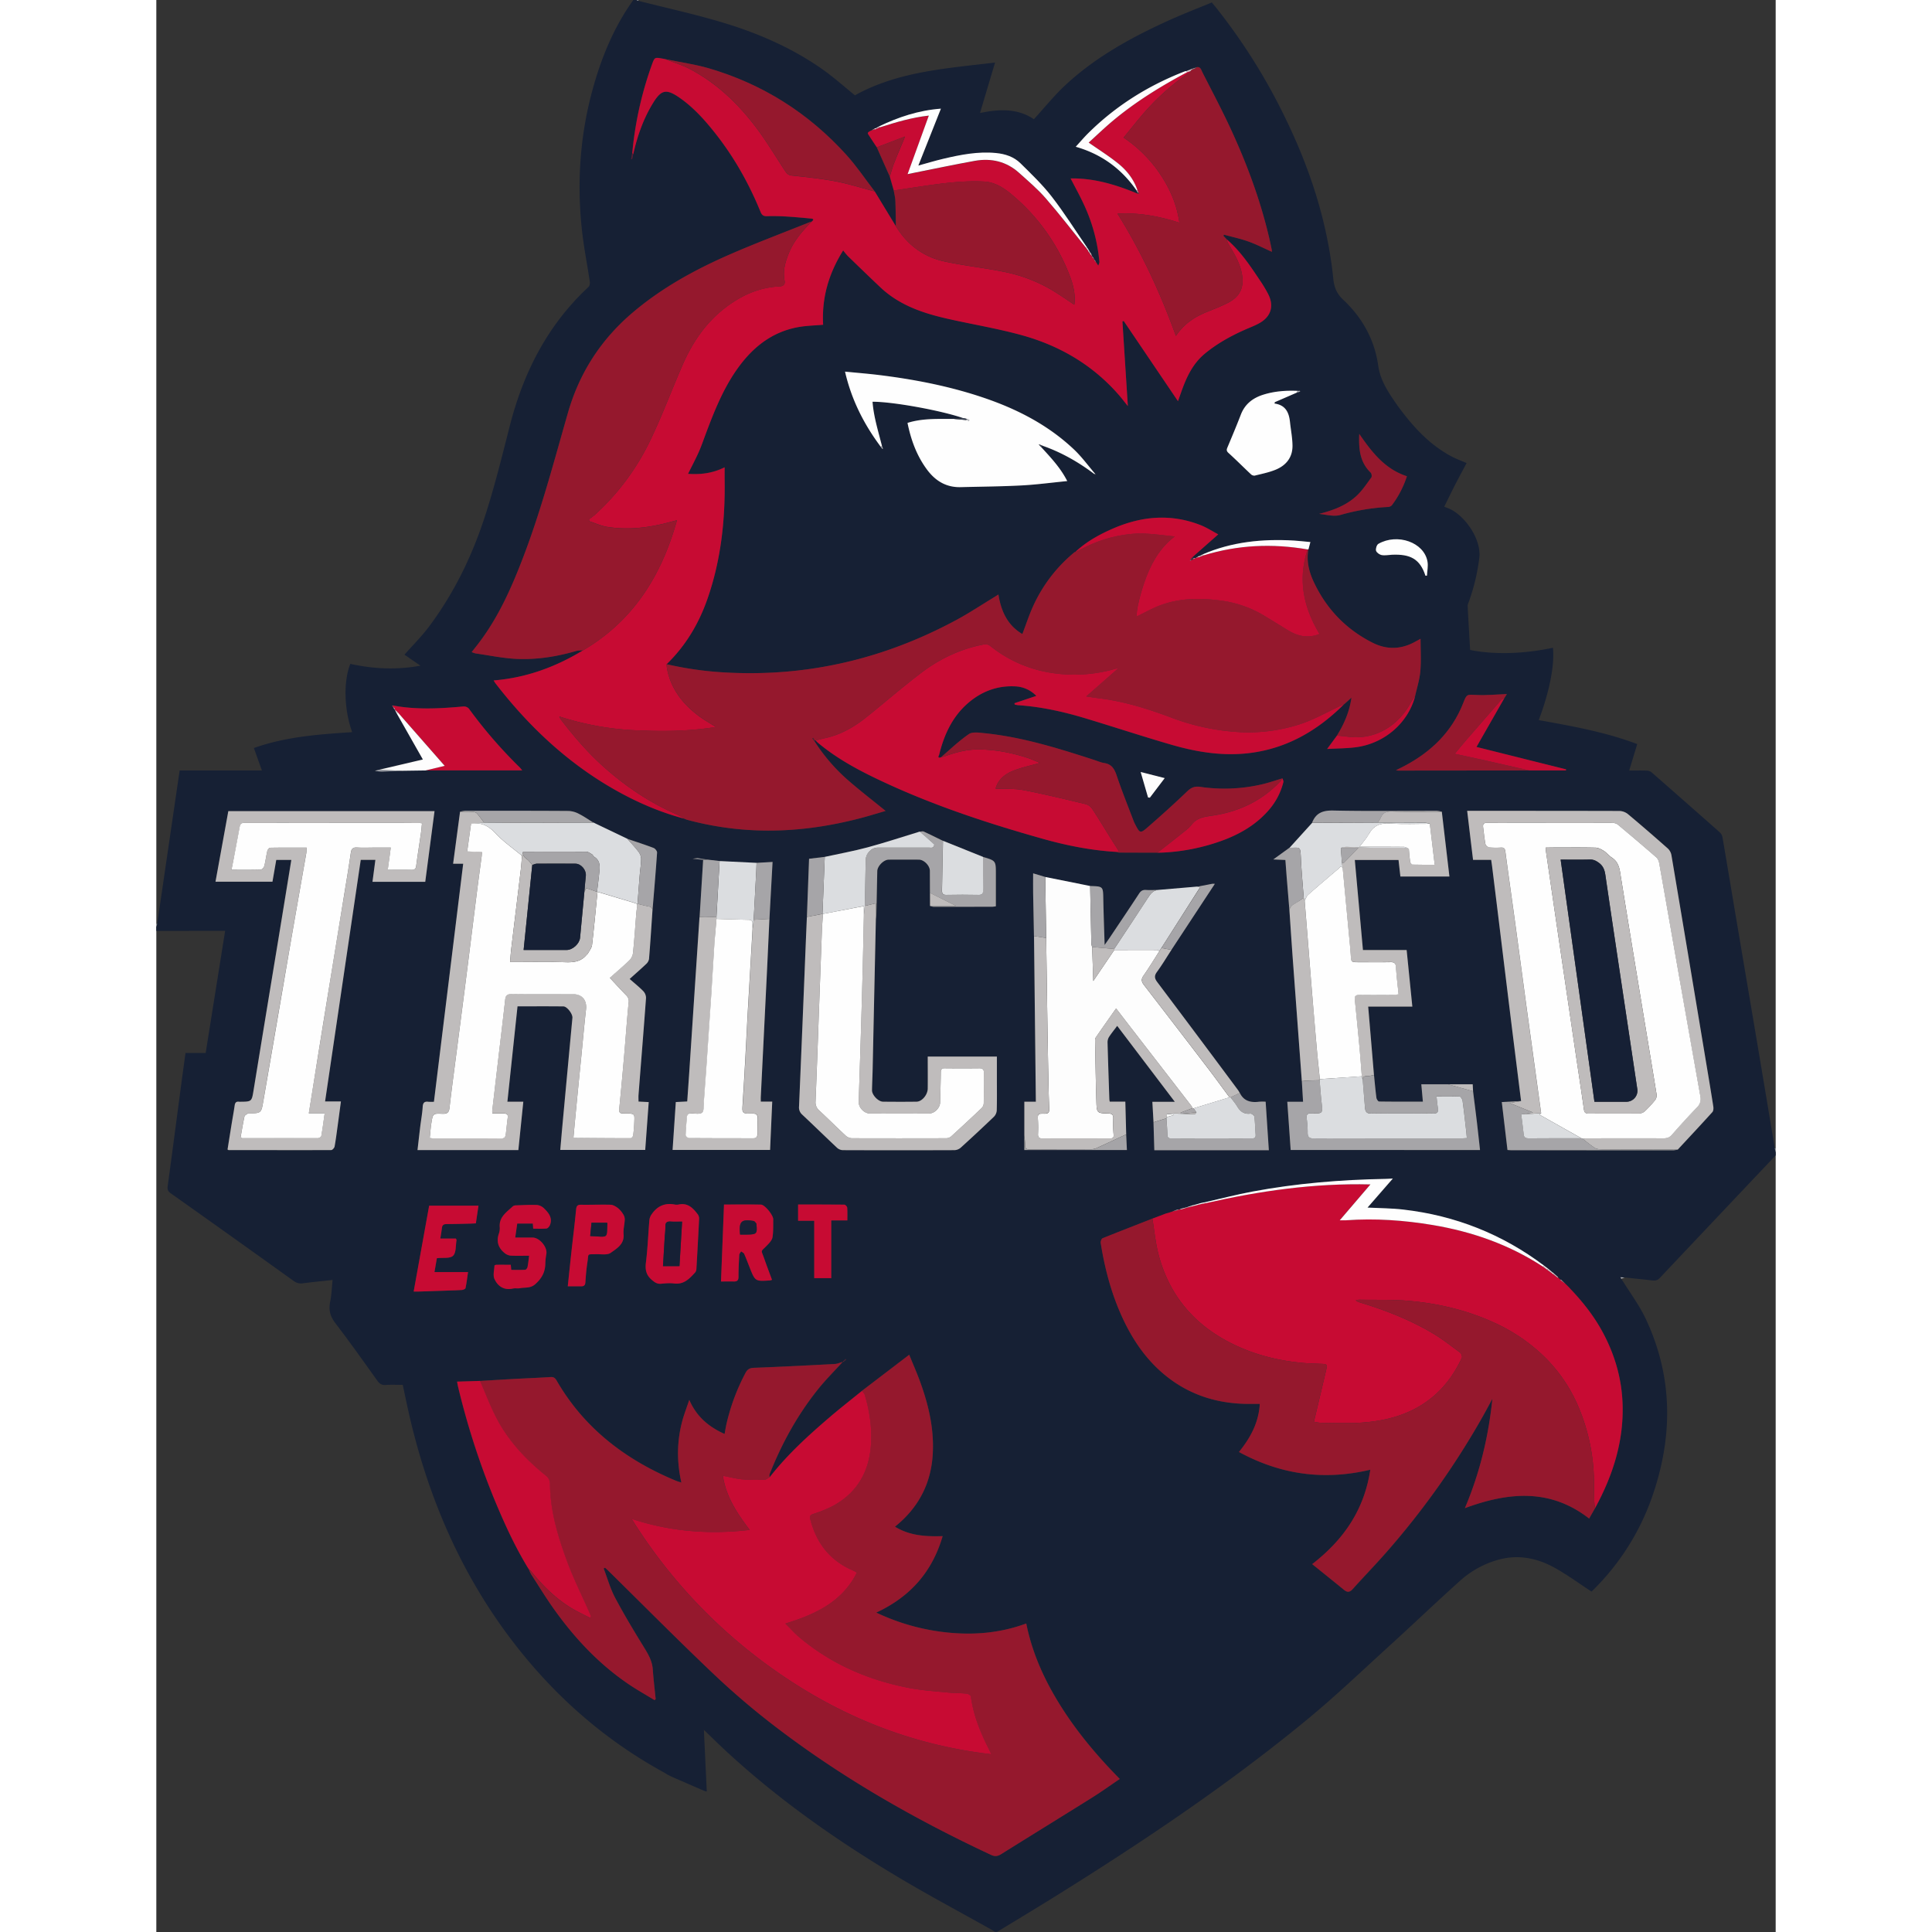 <svg id="Layer_1" data-name="Layer 1" xmlns="http://www.w3.org/2000/svg" viewBox="0 0 1616 1928" height="64" width="64"><rect x="0" y="0" width="1616" height="1928" fill="#333333" stroke="none"/><defs><style>.cls-1{fill:#162034;}.cls-2{fill:#a6aab2;}.cls-3{fill:#a2a5ae;}.cls-4{fill:#9fa3ac;}.cls-5{fill:#95182d;}.cls-6{fill:#c70b33;}.cls-7{fill:#fdfdfd;}.cls-8{fill:#bfbcbc;}.cls-9{fill:#fefefe;}.cls-10{fill:#a6a5a8;}.cls-11{fill:#dbdde0;}.cls-12{fill:#fefdfe;}.cls-13{fill:#fdfcfd;}.cls-14{fill:#a5a4a7;}.cls-15{fill:#bebbbb;}.cls-16{fill:#9ea2ab;}.cls-17{fill:#80828a;}.cls-18{fill:#3b4355;}.cls-19{fill:#ebdadf;}.cls-20{fill:#5b1834;}.cls-21{fill:#e2ccd3;}.cls-22{fill:#d1b5bf;}.cls-23{fill:#b88c9b;}.cls-24{fill:#bb3453;}.cls-25{fill:#e0dde1;}.cls-26{fill:#ead7dc;}.cls-27{fill:#dcc9cf;}.cls-28{fill:#e9e2e5;}.cls-29{fill:#581c31;}.cls-30{fill:#dfc0c9;}.cls-31{fill:#fdf9fa;}.cls-32{fill:#462c43;}.cls-33{fill:#b5b8bf;}.cls-34{fill:#f8f4f5;}.cls-35{fill:#dfcdd4;}.cls-36{fill:#efebed;}.cls-37{fill:#4d1d32;}.cls-38{fill:#b5919f;}.cls-39{fill:#a5a8b1;}.cls-40{fill:#d6b1bc;}.cls-41{fill:#abaeb6;}.cls-42{fill:#3e4657;}.cls-43{fill:#d2b6c0;}.cls-44{fill:#c69ba9;}.cls-45{fill:#a397a2;}.cls-46{fill:#d6ccd2;}.cls-47{fill:#b88f9d;}.cls-48{fill:#d78598;}.cls-49{fill:#c07e90;}.cls-50{fill:#c88899;}.cls-51{fill:#dba5b2;}.cls-52{fill:#d8c9d0;}.cls-53{fill:#6e354d;}.cls-54{fill:#c1a8b2;}.cls-55{fill:#cb92a2;}.cls-56{fill:#7b6a7a;}.cls-57{fill:#7a7c84;}.cls-58{fill:#ac7486;}.cls-59{fill:#ebd9df;}.cls-60{fill:#aa6c80;}.cls-61{fill:#cd5973;}.cls-62{fill:#7c818d;}.cls-63{fill:#d5adb9;}.cls-64{fill:#eff0f1;}.cls-65{fill:#a84d67;}.cls-66{fill:#806274;}.cls-67{fill:#ece1e5;}.cls-68{fill:#fbeff1;}.cls-69{fill:#edb2be;}.cls-70{fill:#bda8b2;}.cls-71{fill:#a39ba6;}.cls-72{fill:#c8a6b2;}.cls-73{fill:#b37b8c;}.cls-74{fill:#ddd3d8;}.cls-75{fill:#f4d0d8;}.cls-76{fill:#d54866;}.cls-77{fill:#a8a6a9;}.cls-78{fill:#c9cbd0;}.cls-79{fill:#6d7480;}.cls-80{fill:#c4798c;}.cls-81{fill:#c78898;}.cls-82{fill:#fafbfb;}.cls-83{fill:#a7a6a9;}.cls-84{fill:#182035;}.cls-85{fill:#162035;}</style></defs><title>Tricked_2017</title><path class="cls-1" d="M0,929v-4c.29-1,.58-2,.88-3.07l22.4-153.06h82.08l-8-22.4c32.11-11.39,65.07-13.67,98.09-15.84-8.07-22.21-8.85-50.72-1.84-68.13,22.8,5,45.77,6.22,70,1.81l-16-11c8.14-9.2,16.82-17.78,24.09-27.43,25-33.23,43.1-70.31,55.93-109.64,9.78-30,17.31-60.69,25.12-91.27,13.63-53.4,37.74-100.69,78.57-138.63,1.1-1,1.52-3.51,1.27-5.16-2.49-16.77-5.82-33.43-7.71-50.26-5.32-47.45-2.27-94.42,10.22-140.57C443.87,58.06,456.37,27.39,476,0h3l2.1.84c27.85,7.08,56,13.23,83.48,21.47,35.63,10.66,69.7,25.38,100.3,46.94,11.36,8,21.77,17.39,32.27,25.87C740,71.37,788,68.29,837,62.43c-5.29,17.71-10.2,34.1-15,50.34,18.62-3.94,37.53-4.88,53.73,6.22,10.63-11.6,20.45-23.85,31.84-34.41,30.23-28,66-47.54,103.25-64.41,14-6.35,28.39-11.86,42.48-17.7,1.66,2,2.74,3.24,3.78,4.53a587.93,587.93,0,0,1,69.41,110.45c24.9,51,42.32,104.41,48.09,161.1.88,8.64,3.74,14.84,9.84,20.56,19.06,17.89,31.29,39.85,34.93,65.68,1.69,12,7,21.57,13.27,31.15,2.64,4,5.39,8,8.27,11.88,14.26,19.1,30.29,36.35,51.68,47.69,4.77,2.53,9.9,4.37,15,6.6-3.9,7.36-7.78,14.49-11.49,21.71s-7.17,14.42-10.81,21.77c1.5.64,2.39,1.09,3.32,1.42,15.27,5.28,34.2,29.92,31.61,50.07a202.41,202.41,0,0,1-10.25,43c-.55,1.55-1.39,3.19-1.31,4.75.72,14.58,1.6,29.15,2.45,43.74,15.7,3.36,45.45,5.77,82.61-2.17,1.79,17.33-3.34,43.54-14.14,72.2,33.11,6,66.24,11.81,98.28,23.92-2.77,9.12-5.35,17.6-8,26.43,6.23,0,11.89-.13,17.54.08a8.32,8.32,0,0,1,4.82,1.73q34,29.75,67.86,59.72a9.32,9.32,0,0,1,2.84,4.94C1567,859.4,1571,883.35,1575,907.3q11.14,65.93,22.28,131.86,9,53.37,17.83,106.77l.87,4.07v3q-57.81,61.11-115.58,122.27c-2.23,2.37-4.43,2.89-7.45,2.53-9.25-1.09-18.52-2-27.79-3l-4.11-.22.87,1.44c8.34,13.57,18.08,26.49,24.77,40.84,26.59,57,26.87,115.52,6.84,174.44a243.14,243.14,0,0,1-61.29,97c-12.41-8.1-24.09-16.71-36.66-23.7-18.36-10.2-38-13.87-58.7-7.41a95.62,95.62,0,0,0-35.44,19.93c-24,21.54-47.35,43.9-71.23,65.63-27.2,24.76-53.85,50.23-82.22,73.59-78.4,64.52-162.56,121-248.63,174.67-20,12.48-40.25,24.62-60.38,36.91h-2c-1.39-.87-2.75-1.8-4.18-2.6-29.27-16.4-58.9-32.21-87.78-49.28-62.87-37.15-122.59-78.74-176.34-128.47-7.26-6.71-14.3-13.66-22.25-21.28,1,21.14,1.94,41.16,2.89,61.52a15.94,15.94,0,0,1-2.31-.56l-32.85-14.25-4.09-2.09c-1.42-.86-2.81-1.76-4.27-2.56-60.18-33.07-110.3-77.73-151.68-132.3-50.23-66.26-82.29-140.91-101.14-221.53-2.56-11-4.79-22-7.06-32.51-5.92,0-11.41-.31-16.84.1-4,.31-6.26-1.1-8.53-4.27-13.75-19.22-27.39-38.54-41.78-57.28-5.21-6.78-7-13.2-5.29-21.43,1.44-7,1.64-14.31,2.42-21.82-10.36,1.14-20,2.1-29.54,3.32a11.9,11.9,0,0,1-9.2-2.26q-61.28-44-122.78-87.55c-2.92-2.06-3.48-4.05-3-7.43,4.67-34.3,9.15-68.62,13.7-102.94,1.3-9.81,2.68-19.62,4.06-29.68H49.25c6.48-40.66,12.92-81,19.42-121.85Zm1410,355.94.09.09-1.09-1.09.09.09L1408,1283l.1.06L1407,1282l.08.08L1406,1281l.07.08-4.09-3.89-1-.22.09.11-1.11-1.11.12.11-1.12-1.11.12.11-1-1.23-4.1-3.6-.88-.61-4.09-3.47-4-3c-41.67-31.47-88.56-50-140.34-56-11.78-1.37-23.72-1.33-35.92-2l25.27-29c-3.46.17-5.57.34-7.67.38-44.48.8-88.7,4.44-132.45,12.63-16.12,3-32,7.18-48,10.82l-1.84.29-4,1-3,.87-4,1-5.12,1.75-4.89,1.24-2.08.9.13-.08-3,.4-4.11,1.66.1,0-3.1,1,.1,0-3.57,1,0,0-2.45.94-11,4.15c-16.57,6.48-33.17,12.9-49.65,19.6-1.13.45-2.12,3.22-1.89,4.7,3.93,24.93,10.28,49.19,20.62,72.28,10.84,24.2,25.41,45.71,46.63,62.08,24.45,18.85,52.51,26.65,83.1,26.27,2.61,0,5.22,0,8.42,0-1.15,18.77-9.25,33.71-20.8,48,41.5,22.55,84.62,28.71,131.07,17.68-6.06,39.88-26.39,69.67-58,94.23,11.12,9,21.47,17.25,31.73,25.64,3.33,2.73,5.74,2.54,8.74-.8,11.1-12.4,22.74-24.33,33.7-36.85A805.82,805.82,0,0,0,1324,1413.05c3.18-5.66,6.21-11.4,9.32-17.1-3.85,37.54-12.44,73.73-27.44,109.1,43.49-16.07,85.09-19.88,124,10.38,2-3.65,4-7.11,6-10.57,17.7-32.53,28.73-66.76,27.34-104.33-.92-24.92-7.66-48.15-19.28-70.07-8.72-16.44-20.08-31-32.91-44.36ZM712,131l-1.67,1c-.11.53-.49,1.23-.29,1.55,2.92,4.53,5.91,9,8.88,13.5q6.46,14.55,12.92,29.1l4,13.94c.56,3.42,1.47,6.83,1.62,10.27.36,8.49.38,17,.54,25.5L716.92,191c-9.41-12.23-18.06-25.16-28.39-36.57C650.81,112.79,604.86,83.71,550.82,68,536.86,64,522.29,62,508,59c-1-.19-2-.39-2.94-.57-7.75-1.37-7.83-1.4-10.47,5.82A356,356,0,0,0,474.89,153c-.38,1.9-.75,3.81-1.12,5.71l1,.19c.36-1.68.71-3.37,1.07-5,4.05-18,10-35.18,19.68-50.94,8.31-13.57,13.29-14.57,26.37-5.53,13.7,9.47,24.75,21.68,35,34.6,19.31,24.24,34.4,51,46.11,79.61,1.27,3.09,2.87,4.28,6.26,4.18,6.31-.19,12.65-.05,19,.3,8.13.46,16.24,1.2,24.34,2,1.83.17,4.82.35,1.38,3.1a21,21,0,0,0-2.39.65c-26.87,10.8-54,21-80.53,32.59-34.39,15.09-67.15,33.16-96,57.71-31.46,26.8-52.86,59.91-64.28,99.64-13.79,48-26.42,96.32-44.22,143.05-12,31.52-25.55,62.26-46.52,89.11-1.69,2.17-3.41,4.31-5.38,6.81A22.73,22.73,0,0,0,318.5,652c13.79,2,27.56,4.9,41.42,5.5,20,.86,39.79-2.32,59.1-7.92,2.18-.64,4.59-.45,6.89-.65-27.32,16.61-56.64,27.46-89.32,30.1.93,1.45,1.31,2.16,1.79,2.79,32.66,42.36,70.89,78.52,117.48,105.33,22.44,12.91,46,23.21,71.11,29.87,1.07.4,2.11.91,3.21,1.21a311.68,311.68,0,0,0,70.33,10.47c34.8,1.17,69-3.52,102.6-12.34,8.41-2.21,16.72-4.8,24.67-7.1-13-10.63-26.09-20.65-38.42-31.48A181.92,181.92,0,0,1,657,740c0-.41,0-.82,0-1.23l1,.22c.7.7,1.35,1.46,2.11,2.1,20,16.86,43.06,28.83,66.63,39.77,50.81,23.57,103.84,41,157.66,56.14,24,6.76,48.47,11.64,73.48,13.11a11.71,11.71,0,0,0,2.83.74c12.77.07,25.55.08,38.32.1a200.58,200.58,0,0,0,67.64-13.26c16.64-6.48,31.59-15.58,43.43-29.24a67.08,67.08,0,0,0,14.65-28c.27-1.09-.55-2.45-.87-3.68-6.86,2-13.64,4.37-20.59,6a165.63,165.63,0,0,1-61.44,2.53c-5.16-.75-8.88.38-12.85,4.19-13.1,12.53-26.59,24.68-40.26,36.58-6.61,5.77-7.44,5.27-11.48-2.48A34.9,34.9,0,0,1,975.5,820c-5.84-15.4-12-30.68-17.26-46.28-2.22-6.62-5-11.08-12.27-12.21-3.41-.53-6.68-2-10-3.07-36.1-11.7-72.29-23.06-110.3-26.79-5-.49-11.35-1.42-14.89,1-9.93,6.86-18.72,15.38-28,23.24-3.87,1.06-1.78-2-1.59-2.77,4.75-19.26,12.65-36.94,27.67-50.44,13.37-12,29.18-18.45,47.41-17.73a31.1,31.1,0,0,1,21.87,9.54l-21.84,7.31.29,1.31a26.79,26.79,0,0,0,3.28.65c22.7,1.52,44.78,6.37,66.48,12.89,28.83,8.67,57.43,18.13,86.34,26.51,26.86,7.78,54.25,12.06,82.32,7.81,35.63-5.38,64.82-22.93,90-47.92l-.1.05,1.32-1.07,6.4-5.8c-2,14.29-7.41,26.4-14.49,37.86l-9.82,13.37c10.14-.55,18.78-.6,27.32-1.56,29-3.25,53.13-23.71,60.4-50.78,1.85-8.39,4.58-16.71,5.32-25.2.93-10.59.23-21.32.23-32.4-2.14,1.17-3.88,2.11-5.6,3.06-14,7.71-28.22,8-42.48.78-26.51-13.43-46-33.82-58.53-60.61-4.77-10.18-7.42-21-5.31-32.5l1.93-7.3c-5.75-.53-11-1.18-16.32-1.49-31.4-1.83-62.08,1.17-91.28,13.84L1041,555a1.46,1.46,0,0,0-1,.18l-3.09,1.87.1-.07-2,.14L1034,556l25.78-22.74c-5.75-3-11.48-6.8-17.73-9.25-29.5-11.57-58.64-9-87.23,3.37-13.75,6-26.81,13.2-37.85,23.58l.07-.06a1.12,1.12,0,0,0-.87.29,149.32,149.32,0,0,0-41,53.36c-4.15,9-7.21,18.52-10.91,28.19-14.69-8.69-21.21-22.53-23.89-39.46-2.22,1.4-3.71,2.37-5.22,3.28-12.09,7.34-23.91,15.19-36.34,21.91-71.12,38.45-146.94,56.82-228,52.77a341.37,341.37,0,0,1-61.66-8.44c19.06-18.41,32.2-40.53,40.87-65.43,13.44-38.54,17.73-78.39,17.09-119-.06-3.73,0-7.46,0-12.11-12.59,6.23-24.72,7.35-36.51,6.5,3.61-7.27,7.33-14.28,10.57-21.5,2.58-5.76,4.62-11.77,6.84-17.69,8.35-22.32,17.09-44.46,30.79-64.21,15.16-21.85,34.5-37.92,61.33-42.94,8.25-1.54,16.77-1.66,25.27-2.44-1.46-26.43,5.32-50.71,20-74.17a72.49,72.49,0,0,0,4.75,5.71c10.76,10.43,21.52,20.86,32.42,31.15,18.73,17.71,42.14,25.66,66.54,31.22,24.64,5.61,49.69,9.69,74,16.37,37.84,10.37,70.86,29.49,97,59.34,3,3.44,5.78,7.11,9.39,11.56-1.86-28.95-3.64-56.73-5.43-84.51l1.32-.38c18,26.57,35.94,53.14,54.13,80,1.17-3.32,2.26-6.41,3.36-9.49,5.11-14.41,11.34-28,23.62-38.1,12.09-9.94,25.55-17.4,39.75-23.72,5-2.24,10.23-4.12,15-6.86,11-6.42,14.15-16.71,8.53-28.2a126.26,126.26,0,0,0-8.72-14.54c-9.71-14.55-19.44-29.1-32.92-40.61l-3.26-3.42.47-1.19c8.13,2.22,16.43,4,24.34,6.8s15.59,6.79,23.57,10.34c-.11-1.07-.13-1.89-.3-2.69-.82-3.9-1.63-7.81-2.54-11.7-8.79-37.42-22.09-73.28-38.18-108.09-8.87-19.18-18.78-37.88-28.38-56.72-1.15-2.26-1.74-5.8-5.76-5.09l-2.15.81-3.06,1.06-2.28.93-2.7,1.07a7.78,7.78,0,0,0-1.47.24c-36.26,14-68.62,34.2-96.32,61.6-4.28,4.24-8.19,8.87-12.59,13.66,26,7.46,45.74,22.17,60.63,43.52l1,2.14-.21,1.06c-21.24-8.78-43-15.46-66.63-15.1,4.6,9,9.2,17.21,13.13,25.76a170.75,170.75,0,0,1,15.57,57.44c.1,1.23-.72,2.54-1.11,3.82-.31-.52-.63-1-1-1.56l0-.08L938,262v.1c-.38-.7-.77-1.4-1.16-2.1l-.86-1,.06.07-1-2-1-1.05.08.09-.93-2-.36-.93-1.42-2.1-.61-.95-1.93-3c-11.66-16.95-22.62-34.45-35.21-50.69-9.3-12-20.43-22.68-31.29-33.38-6.55-6.45-15.11-9.32-24.36-10.22-18-1.76-35.43,1.68-52.76,5.77-8.13,1.92-16.13,4.36-24.79,6.73l22.53-56.79c-22.39,1.71-42.52,8.43-61.91,17.78l-3,1.74a1.42,1.42,0,0,0-1,.2L713.94,130,714,130,711.93,131ZM236,705.06l0-.08,1,2,1,1.07-.08-.08c.68,1.37,1.35,2.73,2,4.1l26,45.8-43.84,10.26-4,1a33,33,0,0,0,8.75.71c6.09-.21,12.19-.5,18.28-.76l23.47-.33h96.53c-1.22-1.44-1.85-2.34-2.63-3.09a463.71,463.71,0,0,1-50.61-58.52,6.85,6.85,0,0,0-5.28-2.19c-23.59,2.15-47.16,3.49-70.65-1l-.66.31Zm449.89,653.8,2.54-2-.67-.69L686,1358l-1,1c-2.69.73-5.35,2-8.06,2.11-26.9,1.42-53.81,2.78-80.72,3.81-4.12.16-6.33,1.59-8.17,5a206.43,206.43,0,0,0-19,50.84c-.74,3.18-1.22,6.41-1.93,10.16-15.72-7-27.81-17-35.24-34-2.63,7.81-5,14-6.78,20.35-5.58,20.37-5.86,41-1.09,62.15-2.14-.7-3.7-1.1-5.18-1.71-50.32-20.84-91.74-52.32-119.38-100.17-1.42-2.46-2.89-3.59-5.85-3.41-12.11.76-24.24,1.24-36.36,1.89-11.45.61-22.9,1.31-34.35,2l-22.82.7c.44,2.29.63,3.6.94,4.89a762.5,762.5,0,0,0,35.44,110.56c10,24.32,20.8,48.26,34.54,70.76l.82,1.14h0a38.94,38.94,0,0,0,2.32,4.93c7.6,11.74,14.87,23.71,23,35.08,20.57,28.78,44.54,54.32,73.94,74.35,8.45,5.75,17.42,10.75,26.15,16.1l1.15-1c-1-9.86-2.2-19.72-2.88-29.6-.57-8.34-4.43-15-8.69-21.94-10-16.28-19.93-32.69-28.88-49.57-4.88-9.21-7.71-19.5-11.46-29.3l1.43-.68c.84.76,1.72,1.5,2.53,2.29,35.38,34.82,70.28,70.13,106.31,104.26a768.13,768.13,0,0,0,62.76,53.29c66.25,50.46,138.21,91.49,213.57,126.71,3.79,1.78,6.61,1.43,10.08-.74,30.21-18.9,60.58-37.55,90.78-56.46,9.24-5.79,18.11-12.17,27.59-18.58-22-22.3-41.61-45.51-58-71.29s-29.2-53.26-35.33-83.84c-25,9.2-50.18,11.56-75.86,9.26a216.67,216.67,0,0,1-73.83-20.15c34-15.83,55.83-40.67,66.26-76.29-17,.51-32.87-.38-47.55-9.42l2-1.71q34.05-28.57,35.78-73c1-24.58-4.65-47.91-13-70.71-3.13-8.5-6.79-16.81-10.59-26.18l-47.3,36.11c-11.1,9-22.41,17.82-33.27,27.13C650.1,1433,630,1451.39,613,1473l-.88,1.08-.06.08c0-1-.39-2.17,0-3,12-30.36,27.57-58.8,48-84.34,7.76-9.72,16.64-18.54,25-27.77A2.11,2.11,0,0,0,685.87,1358.86ZM535.15,857l10.55,1.12-3.54,57a8.47,8.47,0,0,0-.19,1q-5.06,76.71-10.1,153.41c-.66,9.92-1.38,19.83-2.08,29.79l-11.39.57c-1.09,16.19-2.14,31.87-3.21,47.78h97.29c.71-16.08,1.41-31.89,2.14-48.21H603.21c0-1.93-.07-3.39,0-4.85q3-60.07,5.93-120.15c.94-19.1,1.79-38.21,2.67-57.32,1-18.77,2.06-37.53,3.12-56.88l-16,.92-36.88-1.85-11.92-1.35-10.27-1.71Zm518.75,25-15.11,2.91-38.76,3.3c-4.15,0-8.32.25-12.44,0-3.25-.23-5.08,1-6.84,3.65-9.55,14.59-19.31,29-29,43.53-1.52,2.29-3.14,4.51-5.37,7.71-.48-16.11-1-31-1.33-45.83-.23-12.58-.08-12.58-13.14-13l-44.81-9L875,871.54c0,7.17-.09,13.47,0,19.78.23,14.29.55,28.58.83,42.87.61,54.86,1.21,109.72,1.83,165.26H866.2v48.15H968.57c-.25-5.44-.49-10.52-.73-15.6-.29-10.74-.57-21.47-.87-32.62H951.4a19.75,19.75,0,0,1-.38-2.32c-.63-18.8-1.28-37.6-1.79-56.4a10.51,10.51,0,0,1,1.3-5.6c2.4-3.76,5.26-7.22,8.3-11.31l57.51,75.78H993.93c.41,7.19.79,13.82,1.17,20.45.28,9.25.56,18.51.84,27.85H1110.2c-1.07-16.22-2.12-32.08-3.19-48.41a51.11,51.11,0,0,0-6.36,0c-8.33,1.1-15.37-.49-19.42-8.77-.53-.84-1-1.72-1.59-2.51q-40.31-54-80.71-107.92c-2.8-3.71-3.4-6.3-.48-10.3,5.18-7.1,9.7-14.68,14.5-22.07l43.34-65.9ZM667.05,855.1,651.39,857c-.73,19.57-1.44,38.77-2.16,58-.44,10.48-.9,21-1.32,31.43q-3.23,78.86-6.51,157.69a9.53,9.53,0,0,0,3.24,8.23c11.66,10.94,23.08,22.13,34.74,33.07a9.11,9.11,0,0,0,5.61,2.32q55.75.19,111.5,0a10.09,10.09,0,0,0,6.16-2.38q16.85-15.25,33.28-31a10.06,10.06,0,0,0,2.78-6.34c.28-10.66.13-21.33.13-32V1054.4h-69c0,10.89.09,21.39,0,31.88-.07,6.27-5.76,13-11.13,13.13-11.16.15-22.33.13-33.5,0-4.79-.05-11.08-6.75-11-11.49.13-6.83.48-13.64.64-20.47q.75-33.21,1.42-66.43.9-42,1.81-83.9a28.81,28.81,0,0,0,.61-3.87q.5-21.94.91-43.89c.11-5.08,6.42-11.47,11.5-11.5q15-.08,30,0c5.13,0,10.93,6,11,11.21q0,11,.06,21.95,0,6.48,0,13a14.42,14.42,0,0,0,3.54.91q29.42,0,58.83-.07a24.62,24.62,0,0,0,3.38-.46V872.19c0-13.28,0-13.28-12.9-17.08L785,839c-6.36-3.1-12.69-6.28-19.12-9.22-1.1-.5-2.68,0-4,.08-17.32,5.27-34.52,11-52,15.69C695.75,849.37,681.33,852,667.05,855.1Zm463.85,55.1c1,14.6,1.94,29.21,3,43.82q4.57,62.47,9.25,125c.4,6.58.79,13.16,1.23,20.5h-15.75c1.16,16.47,2.26,32.17,3.38,48.15H1321c-1-9.25-1.94-18.13-3-27-1.26-10.55-2.62-21.09-3.94-31.63-.11-2.24-.23-4.49-.36-6.94h-51.32c.55,6,1,11.43,1.57,17.33-14.92,0-29.32.07-43.71-.16-.94,0-2.47-2.33-2.65-3.71-1-7.54-1.65-15.13-2.42-22.7-1.9-22.53-3.81-45-5.77-68.25h44.06c-1.92-19.16-3.78-37.61-5.68-56.47h-43.61c-2.72-30.2-5.41-60-8.12-89.86h43.59c.65,5.77,1.27,11.17,1.87,16.5h48.93l-7.6-64.69a27,27,0,0,0-5-.93c-34.47,0-69,.51-103.4-.26-10.32-.23-17.05,2.34-20.92,11.81-.06.16-.12.32-.17.47L1130.79,846l-16.12,11.65,12.06.54c.46,6,.84,11.48,1.28,16.92Q1129.44,892.64,1130.9,910.2Zm214.15-213.15c1-1.59,2-3.19,2.75-4.45-10.23.39-20.18,1.41-30,.94-10-.48-10-1.11-13.59,8.11-11.4,29-32.34,49-59.5,63.16-2.23,1.17-4.5,2.27-7.63,3.83,1.56.24,1.89.34,2.22.34l130.76-.13h36.66l.2-1.06-89.44-22.38Q1331.21,721.28,1345.05,697.05ZM1137.94,391.89l3.48-1.12-.22-.77-2.27.1c-11.71-.49-23.29.31-34.53,3.9-10.36,3.31-18.11,9.41-22.16,19.9-4.24,11-8.81,21.85-13.37,32.72-.95,2.27-1,3.57,1.13,5.47,7.63,6.91,14.89,14.24,22.4,21.29a4.89,4.89,0,0,0,3.74,1.28c6.93-1.72,14-3.13,20.59-5.79,10.55-4.27,17.17-12.29,17.08-24-.06-7.92-1.66-15.83-2.5-23.75-1-9.39-4.34-16.9-15.46-18.37.11-.46.22-.91.32-1.37Zm-701.79,429c-4.79-2.95-9.43-6.21-14.44-8.74a23.87,23.87,0,0,0-10.17-2.87c-34.46-.24-68.93-.2-103.39-.17a27.77,27.77,0,0,0-5,.91c-2.29,17.1-4.57,34.19-6.93,51.88h10.06c-9.76,79.45-19.46,158.34-29.2,237.56a44.52,44.52,0,0,1-5.49,0c-4-.53-5.49.95-5.74,5.12-.41,6.63-1.65,13.21-2.46,19.82-.93,7.67-1.79,15.35-2.7,23.24H361.25c1.64-16,3.26-31.81,4.94-48.24H350.3c3.4-32,6.73-63.35,10.11-95.18,15.54,0,30.66-.1,45.78.07,3.75,0,9.4,7.59,9,11.42q-5,53.48-9.94,106.94c-.76,8.23-1.44,16.48-2.18,24.85h84.76c1.17-16.07,2.32-31.77,3.49-47.74l-10.17-.51c0-2.44-.14-4.58,0-6.69,2.51-32.2,5.13-64.4,7.47-96.61a10,10,0,0,0-2.65-6.82c-4.14-4.26-8.84-8-13.67-12.23,6.48-5.81,11.62-10.26,16.54-15a8.74,8.74,0,0,0,2.78-4.94c1.28-15.93,2.3-31.88,3.4-47.82,1.6-19.45,3.3-38.89,4.64-58.36.11-1.51-1.92-4.06-3.51-4.66C487.57,842.84,478.75,840,470,837l-31.77-15.2-1.27-.65A1.28,1.28,0,0,0,436.15,820.89Zm925.78,277.89-19.29,1c1.92,16.21,3.79,32,5.67,47.85,1.69.1,2.83.23,4,.23q80.88.06,161.77.06a24.72,24.72,0,0,0,4.28-.73c11.54-12.43,23.14-24.81,34.51-37.39,1.07-1.18,1.2-3.74.93-5.52-2.23-14.3-4.63-28.57-7-42.84q-17.36-104.12-34.82-208.2a12.12,12.12,0,0,0-3.68-6.58c-13.09-11.58-26.3-23-39.72-34.24a14.25,14.25,0,0,0-8.38-3.11c-48.81-.18-97.61-.13-146.42-.13h-5.61c2,16.69,3.91,32.61,5.87,48.91h18.06c.35,2.43.67,4.39.92,6.37q3.79,30.72,7.57,61.43,6.24,50.79,12.46,101.58Q1357.42,1063.12,1361.93,1098.78ZM936,473l1.38.8L937,473c-7-8.18-13.35-17-21.12-24.4-25.8-24.45-56.7-40.34-90.11-51.68-34.32-11.65-69.7-18.45-105.58-22.83-10.7-1.31-21.46-2.15-32.88-3.27,6.48,28.24,19,52.7,35.77,75.14l1.42,2,.69-.32-1.06-2.77c-3.65-14.52-8.23-28.85-9.38-44,19.66-.17,68.21,8.63,90.21,16.26l-9.08.9c-15.37.13-30.84-.84-46.22,4,3.46,17,9.15,32.59,19.29,46.37,8.41,11.44,19.25,18.11,33.81,17.74,20.26-.51,40.53-.64,60.76-1.71,15-.8,30-2.82,45.53-4.35-6.78-13.42-16.58-23.6-26.07-34l1.35-1.28C903.1,451.33,920.15,461.07,936,473ZM218.6,858.1,215.71,880h52.66c3.08-23.47,6.14-46.82,9.26-70.53H71.85c-4.25,23.4-8.5,46.77-12.8,70.45h56.84l3.8-21.78h14.95c-4.39,26.91-8.71,53.49-13.07,80.07q-12.25,74.64-24.52,149.27c-1.94,11.88-1.76,11.91-13.47,12a6.53,6.53,0,0,1-1,0c-3-.45-4.11.94-4.5,3.8-.84,6.09-2,12.15-3,18.23-1.39,8.62-2.76,17.25-4.1,25.65.68.39.82.54,1,.54,34.16.06,68.32.15,102.47,0,1.17,0,3.1-2.12,3.36-3.51,1.26-6.7,2.1-13.48,3-20.24,1.1-8,2.15-16,3.32-24.76H168.36c11.93-80.84,23.76-161,35.59-241.07Zm157.48,368c4.71,0,9,.27,13.28-.16,1.28-.13,2.87-2,3.44-3.48,2.77-7.07-1.29-12.09-5.86-16.54a11.91,11.91,0,0,0-7-3.44c-7-.31-14,.14-21,.39a5.25,5.25,0,0,0-3.21.94c-6.14,5.83-14,10.62-13.05,20.94a16.09,16.09,0,0,1-.9,6.4c-2.61,7.65-.64,14,5.4,19a11.54,11.54,0,0,0,6.14,2.84c6.09.38,12.22.13,18.68.13-.55,4.14-.9,7.78-1.61,11.34-.21,1-1.41,2.62-2.24,2.67-4.58.26-9.18.12-14,.12-.15-1.64-.29-3.22-.46-5.11-4.9,0-9.53,0-14.16,0-.74,0-2.11.5-2.12.82-.22,4.49-1.71,9.64,0,13.33,3.34,7.37,9.56,11.55,18.47,9.57,2.24-.49,4.71.1,7-.34,5.15-1,10.4.34,15.34-4.1,6.61-5.93,10-12.36,9.94-21a69.9,69.9,0,0,1,1.08-9.41c.92-6.78-6.95-16-13.7-16H358.13c.76-5.2,1.4-9.55,2-14h15.57C375.86,1222.83,376,1224.3,376.08,1226.13Zm238.32,51.06c-2.66-7.25-5.32-14.19-7.74-21.2-3.25-9.4-4-6.12,3-13.38,2.18-2.27,4.79-5,5.25-7.88,1-5.86.63-11.92.75-17.91.09-4.06-8.35-14.62-12.29-14.7-12.12-.25-24.24-.09-36.85-.09-1,25.77-2,51.09-3,76.81,4.58,0,8.7-.07,12.82,0,3.27.06,4.66-1.1,4.65-4.67,0-7.31.36-14.63.78-21.93.07-1.18,1.2-2.31,1.83-3.46,1,.85,2.58,1.48,3.07,2.57,2,4.39,3.64,8.93,5.42,13.42,5.54,14,5.54,14,20.4,13A14,14,0,0,0,614.4,1277.19Zm-336.83-7.75c.84-4.86,1.65-9.51,2.4-13.82,6-.68,13.13.55,16.18-2.42,3.2-3.12,2.48-10.26,3.43-15.65.05-.27-.24-.59-.65-1.5H283.39c.62-3.94,1.27-7.2,1.6-10.5.3-2.88,1.59-3.94,4.52-3.94,8,0,16-.29,23.94-.48,1.76,0,3.52-.17,5.42-.26l2.61-17.63H272.26c-5.15,28.55-10.24,56.8-15.45,85.67,2.11,0,3.72,0,5.34,0l29.42-1c4.49-.16,9-.19,13.46-.56,1.27-.11,3.37-1,3.54-1.86,1.08-5.27,1.71-10.63,2.51-16Zm240.24-67.31c-9.6-2-17.32,1-23,8.93a13.11,13.11,0,0,0-2.71,6c-1.26,14.23-1.71,28.55-3.5,42.71-.93,7.33.22,12.71,5.94,17.55,2.84,2.39,5.27,4.12,9.13,3.77,4.29-.39,8.71-.83,12.94-.28,9.9,1.29,15.58-4.91,21.28-11.2a6.32,6.32,0,0,0,1.09-3.65q1.42-24.63,2.66-49.26a7.59,7.59,0,0,0-1.09-4.58c-4.89-6.55-10.32-12.23-19.74-10A12.89,12.89,0,0,1,517.81,1202.13ZM410.6,1283.64c4.84,0,9.14,0,13.43,0,2.88,0,4-1.24,4.18-4.2.43-6.63,1-13.28,2-19.84,1.41-9.1-.89-7.7,8.66-8,5-.15,11.17,1.09,14.59-1.37,6-4.35,13.72-8.59,12.84-18.58-.44-4.89,1-9.91,1.19-14.89a9.72,9.72,0,0,0-1.75-5.3,23.35,23.35,0,0,0-5.22-6c-2.07-1.54-4.72-3.13-7.15-3.21-9.82-.29-19.65.14-29.47,0-3.75-.06-4.69,1.35-5,4.9-1.31,13.73-3,27.43-4.55,41.15C413.06,1260,411.86,1271.69,410.6,1283.64ZM1200.44,433c-.57,14.15.21,27.86,11.37,38.64,1,.93,1.39,3.89.67,4.88-4.71,6.38-9.14,13.2-14.92,18.5-10.42,9.57-23.51,14.41-37.23,17.81,7.14.77,14.72,2.92,21.21,1.11a212.77,212.77,0,0,1,47.58-8,5.64,5.64,0,0,0,3.87-1.72,97.92,97.92,0,0,0,15-28.94C1225.83,468.07,1212.89,451,1200.44,433Zm-560,769v16.22h16.12v57.3h17V1217.9h16.05c0-4.6.2-8.74-.14-12.83-.09-1.09-1.86-2.91-2.87-2.92C671.29,1202,656,1202,640.44,1202ZM1266.5,574.53l1.56,0c.22-4.69,1.31-9.53.52-14-3.39-19.38-30.24-28.54-49-17.73-1.66.95-2.9,4.85-2.34,6.82s3.47,4,5.64,4.37c3.34.61,6.93-.18,10.41-.33C1251.33,552.83,1261,557.71,1266.5,574.53ZM989.68,795.82l1.82.22,14.79-19.54-24-6.1C985,779.68,987.34,787.75,989.68,795.82Z"/><path class="cls-2" d="M1615.13,1145.93a2.85,2.85,0,0,1,.87.07v4Z"/><path class="cls-3" d="M0,922a8.47,8.47,0,0,1,.88-.07C.58,923,.29,924,0,925Z"/><path class="cls-4" d="M481,0c0,.28.06.56.1.84L479,0Z"/><path class="cls-5" d="M685,1359c-8.37,9.23-17.25,18-25,27.77-20.41,25.54-36,54-48,84.34-.34.87,0,2,0,3-1.7.88-3.37,2.49-5.09,2.53a184.17,184.17,0,0,1-21.92-.27c-6.5-.6-12.89-2.33-19.64-3.61,3,20.6,14,37.27,26.73,54-40.67,4.74-79.55,1.57-117.78-11a521.89,521.89,0,0,0,152.91,158c62.23,41.85,130.38,68.09,205.92,76.84-1-2.11-1.54-3.3-2.13-4.47-8.57-16.83-15.68-34.14-18.27-53.06-.16-1.18-2.62-2.78-4.13-2.93-6.44-.62-13-.51-19.38-1.15-12.54-1.25-25.18-2.06-37.53-4.4-40.55-7.7-77.58-23.5-109.49-50.15-5-4.19-9.38-9.14-14.54-14.22,30-9.27,56.59-21.56,71.31-50.87-1.63-.92-2.58-1.57-3.61-2-23-9.74-36.71-27.24-42.85-51.14-.78-3-.15-4.33,3-5.4a126.57,126.57,0,0,0,19.38-7.85c23.1-12.36,35.37-32.28,37.89-58,1.76-18-.75-35.85-6-53.22-.41-1.38-1.81-2.46-2.76-3.67l47.3-36.11c3.8,9.37,7.46,17.68,10.59,26.18,8.38,22.8,14,46.13,13,70.71q-1.72,44.49-35.78,73l-2,1.71c14.68,9,30.58,9.93,47.55,9.42-10.43,35.62-32.21,60.46-66.26,76.29a216.67,216.67,0,0,0,73.83,20.15c25.68,2.3,50.83-.06,75.86-9.26,6.13,30.58,18.87,58,35.33,83.84s36.05,49,58,71.29c-9.48,6.41-18.35,12.79-27.59,18.58-30.2,18.91-60.57,37.56-90.78,56.46-3.47,2.17-6.29,2.52-10.08.74-75.36-35.22-147.32-76.25-213.57-126.71a768.13,768.13,0,0,1-62.76-53.29c-36-34.13-70.93-69.44-106.31-104.26-.81-.79-1.69-1.53-2.53-2.29l-1.43.68c3.75,9.8,6.58,20.09,11.46,29.3,8.95,16.88,18.85,33.29,28.88,49.57,4.26,6.91,8.12,13.6,8.69,21.94.68,9.88,1.9,19.74,2.88,29.6l-1.15,1c-8.73-5.35-17.7-10.35-26.15-16.1-29.4-20-53.37-45.57-73.94-74.35-8.13-11.37-15.4-23.34-23-35.08a38.94,38.94,0,0,1-2.32-4.93,10.44,10.44,0,0,1,1.89,1.51c11.6,14.51,24.64,27.47,40.59,37.17,5.94,3.61,12.31,6.5,18.49,9.71l.87-1.31c-.38-1-.7-2.12-1.15-3.13-7.57-17.18-16-34-22.53-51.6-9.35-25.24-17.14-51-17.2-78.43a10.41,10.41,0,0,0-3.6-7c-19.17-15.5-36.14-33.06-48.06-54.7-7.09-12.86-12.19-26.81-18.19-40.26,11.45-.66,22.9-1.36,34.35-2,12.12-.65,24.25-1.13,36.36-1.89,3-.18,4.43,1,5.85,3.41,27.64,47.85,69.06,79.33,119.38,100.17,1.48.61,3,1,5.18,1.71-4.77-21.2-4.49-41.78,1.09-62.15,1.74-6.36,4.15-12.54,6.78-20.35,7.43,17,19.52,26.93,35.24,34,.71-3.75,1.19-7,1.93-10.16a206.43,206.43,0,0,1,19-50.84c1.84-3.42,4-4.85,8.17-5,26.91-1,53.82-2.39,80.72-3.81,2.71-.14,5.37-1.38,8.06-2.11Z"/><path class="cls-6" d="M654,221.11c3.44-2.75.45-2.93-1.38-3.1-8.1-.76-16.21-1.5-24.34-2-6.31-.35-12.65-.49-19-.3-3.39.1-5-1.09-6.26-4.18C591.37,182.92,576.28,156.2,557,132c-10.29-12.92-21.34-25.13-35-34.6-13.08-9-18.06-8-26.37,5.53-9.65,15.76-15.63,33-19.68,50.94l-1-.85a356,356,0,0,1,19.7-88.71c2.64-7.22,2.72-7.19,10.47-5.82,1,.18,2,.38,2.94.57,8.31,3.32,17,5.94,24.86,10.11,27.25,14.45,48.88,35.53,67.07,60.07,9.78,13.2,18.24,27.37,27.28,41.12,1.65,2.51,3.1,4.44,6.8,4.83,14.83,1.58,29.71,3.14,44.33,5.93,13,2.48,25.74,6.58,38.58,10l21.14,34.8c11.23,18.35,27.37,30.46,48.22,35,19.57,4.27,39.62,6.31,59.25,10.33a151.51,151.51,0,0,1,47,17.58c8,4.69,15.5,10,23.52,15.28,1.33-9.89-.92-19.38-4.41-28.5a196.77,196.77,0,0,0-58.9-82.19c-7.75-6.43-16.45-11.69-26.83-12.23-20.15-1-40.09,1.55-60,4.45-10,1.46-20,3-30,4.51l-4-13.94c1.38-4.38,2.51-8.86,4.18-13.13,3.33-8.52,7-16.92,11.06-26.86L719,147c-3-4.49-6-9-8.88-13.5-.2-.32.18-1,.29-1.55l1.67-1-.11,0L714,130l-.07.06,3.07-1h.49l.46-.17,4.1-1.73c16-5,32-9.86,48.85-11.66-7,19.32-13.9,38.35-21.18,58.42,3-.63,4.27-.91,5.53-1.16,20.53-4.07,41-8.41,61.59-12.13,16.44-3,31.53.57,44.15,12,9.14,8.24,18.61,16.27,26.66,25.51,13.85,15.92,26.71,32.71,40,49.13l2.22,2.92a1.05,1.05,0,0,0,.28.91l1.62,2.08a2,2,0,0,0,.4.89c.64.69,1.27,1.38,1.9,2.08l-.08-.09.21,1,1.86,2.09-.06-.07.29,1c.58.7,1.16,1.41,1.73,2.12V262l1,1.47,0,.08c.32.52.64,1,1,1.56.39-1.28,1.21-2.59,1.11-3.82a170.75,170.75,0,0,0-15.57-57.44c-3.93-8.55-8.53-16.8-13.13-25.76,23.68-.36,45.39,6.32,66.63,15.1h1.9L980,192v0l-.87-2c-3.62-10.93-10.53-19.75-19.24-26.79-9.19-7.42-19.28-13.74-29.48-20.89C938,135.46,945.79,128,954,121c23-19.36,48.45-35,74.94-49.14l3.09-.94a4.46,4.46,0,0,1-.89,1.18,238.52,238.52,0,0,0-47,42.23c-6.32,7.4-12.35,15-18.87,23A133.7,133.7,0,0,1,1002,174.14c9.53,14.37,16.4,29.87,18.95,48.1-20.33-6.48-40.3-10.21-61.75-9,24.14,38.71,42.78,79.16,58.26,122,8-11.88,18.35-18.79,30.28-23.66,7.09-2.89,14.27-5.64,21.09-9.07,12.84-6.47,17-15.72,14.43-29.57-2.09-11.08-7.94-20.37-13.53-29.82a24.82,24.82,0,0,1-1.56-4.26c13.48,11.51,23.21,26.06,32.92,40.61a126.26,126.26,0,0,1,8.72,14.54c5.62,11.49,2.52,21.78-8.53,28.2-4.72,2.74-9.94,4.62-15,6.86-14.2,6.32-27.66,13.78-39.75,23.72-12.28,10.08-18.51,23.69-23.62,38.1-1.1,3.08-2.19,6.17-3.36,9.49-18.19-26.88-36.16-53.45-54.13-80l-1.32.38c1.79,27.78,3.57,55.56,5.43,84.51-3.61-4.45-6.37-8.12-9.39-11.56-26.18-29.85-59.2-49-97-59.34-24.34-6.68-49.39-10.76-74-16.37-24.4-5.56-47.81-13.51-66.54-31.22-10.9-10.29-21.66-20.72-32.42-31.15a72.49,72.49,0,0,1-4.75-5.71c-14.7,23.46-21.48,47.74-20,74.17-8.5.78-17,.9-25.27,2.44-26.83,5-46.17,21.09-61.33,42.94-13.7,19.75-22.44,41.89-30.79,64.21-2.22,5.92-4.26,11.93-6.84,17.69-3.24,7.22-7,14.23-10.57,21.5,11.79.85,23.92-.27,36.51-6.5,0,4.65-.05,8.38,0,12.11.64,40.57-3.65,80.42-17.09,119-8.67,24.9-21.81,47-40.87,65.43.16,1.48.21,3,.49,4.43,3.9,20.47,15.91,35.52,32.19,47.58,5,3.68,10.42,6.71,16.54,10.59-26.85,4.41-52.92,4.46-78.88,3.36A289,289,0,0,1,402.17,715a23.52,23.52,0,0,0,1.51,3c13.35,17.46,27.68,34,44.23,48.58,21.63,19.11,45.29,34.86,71.8,46.32a74.64,74.64,0,0,1,7.26,4.12c-25.09-6.66-48.67-17-71.11-29.87-46.59-26.81-84.82-63-117.48-105.33-.48-.63-.86-1.34-1.79-2.79,32.68-2.64,62-13.49,89.32-30.1,50.11-29.41,78.27-74.58,93.67-129.84l-7.43,2c-20.42,5.51-41.13,8-62.14,4.68-6.16-1-12-3.74-18.05-5.69,0-.66-.09-1.31-.14-2,.95-.64,1.93-1.26,2.85-2s2.12-1.59,3.1-2.48a240.44,240.44,0,0,0,55.3-74.49c11.75-24.39,21.18-49.87,32-74.72,9.61-22.1,22.78-41.82,42-56.76,16-12.46,33.92-20.88,54.68-21.82,3.72-.17,6-1.67,5.18-5.94-1.94-10.08,1-19.36,4.81-28.48C636.76,239.59,645.14,230.17,654,221.11Z"/><path class="cls-5" d="M527,817.05a74.64,74.64,0,0,0-7.26-4.12c-26.51-11.46-50.17-27.21-71.8-46.32C431.36,752,417,735.49,403.68,718a23.52,23.52,0,0,1-1.51-3,289,289,0,0,0,77.3,13.75c26,1.1,52,1.05,78.88-3.36-6.12-3.88-11.57-6.91-16.54-10.59-16.28-12.06-28.29-27.11-32.19-47.58-.28-1.45-.33-3-.49-4.43a341.37,341.37,0,0,0,61.66,8.44c81,4,156.84-14.32,228-52.77,12.43-6.72,24.25-14.57,36.34-21.91,1.51-.91,3-1.88,5.22-3.28,2.68,16.93,9.2,30.77,23.89,39.46,3.7-9.67,6.76-19.19,10.91-28.19a149.32,149.32,0,0,1,41-53.36l.87-.29-.07.06,9.78-4.81a131,131,0,0,1,47.64-13.45c13.89-1.11,27.21,1.17,42,2.6-13.35,10.23-21.17,23-27,37.09C982.4,588.91,977.21,611,978.59,615c7.63-3.67,15.14-8,23.16-11,19.47-7.26,39.74-7.43,60-4.79a111.6,111.6,0,0,1,42.67,14.49c8.59,5.07,17,10.48,25.55,15.59,9.56,5.7,19.56,7.78,30.77,3.29-16.12-26.69-21.8-54.46-11.91-84.34l.43-.13.45.06c-2.11,11.47.54,22.32,5.31,32.5,12.57,26.79,32,47.18,58.53,60.61,14.26,7.23,28.45,6.93,42.48-.78,1.72-.95,3.46-1.89,5.6-3.06,0,11.08.7,21.81-.23,32.4-.74,8.49-3.47,16.81-5.32,25.2a66.75,66.75,0,0,0-4.13,6c-12.29,22.78-35.48,38.18-63.94,34-3.26-.48-6.55-.7-9.83-1,7.08-11.46,12.48-23.57,14.49-37.86l-6.4,5.8-1.32,1.07.1-.05c-1,.45-2.11.88-3.15,1.36-13.27,6.12-26.12,13.53-39.91,18.09a166.41,166.41,0,0,1-67.33,7.71,226.21,226.21,0,0,1-60.58-13.58c-23.86-9-48.06-16.7-73.53-19.76-3.67-.44-7.32-1.06-12.56-1.82l32.06-28.19c-1.92.41-2.55.5-3.16.67A147.65,147.65,0,0,1,890.3,671a128.09,128.09,0,0,1-58.4-26.63,7.87,7.87,0,0,0-5.68-1.38c-23.33,4.39-44.37,14.3-63.09,28.57-18.49,14.08-36.07,29.35-54.2,43.91-12.18,9.77-25.5,17.49-40.95,21-3.34.75-6.65,1.65-10,2.49l-1-.22-1.53-2.38-.81.6,2.33,3a181.92,181.92,0,0,0,32.37,37.81c12.33,10.83,25.38,20.85,38.42,31.48-7.95,2.3-16.26,4.89-24.67,7.1-33.63,8.82-67.8,13.51-102.6,12.34a311.68,311.68,0,0,1-70.33-10.47C529.08,818,528,817.45,527,817.05Z"/><path class="cls-6" d="M1411,1286.1c12.83,13.41,24.19,27.92,32.91,44.36,11.62,21.92,18.36,45.15,19.28,70.07,1.39,37.57-9.64,71.8-27.34,104.33a45.78,45.78,0,0,1-.79-5.28c-.43-13,0-26-1.35-38.87a195.52,195.52,0,0,0-15.94-60,153.46,153.46,0,0,0-33-47.17,175,175,0,0,0-50.17-33.85c-26.8-12.22-55-18.87-84.12-21.48-16.36-1.47-32.9-.89-49.37-1.19a40.61,40.61,0,0,0-4.11.32,5.5,5.5,0,0,0,2.92,2.07c25.58,7.69,50.41,17.3,73.44,30.91,9.68,5.72,18.62,12.74,27.69,19.45,1.26.93,2.33,4,1.75,5.24-7.57,16.38-18,30.69-32.45,41.69-20.77,15.8-45,21.73-70.45,23.16-12.29.69-24.65.19-37,.06a51.93,51.93,0,0,1-7.68-1.08c4.21-17.81,8.3-34.91,12.27-52,1.21-5.18.64-5.63-4.74-5.81-6.46-.23-13-.41-19.39-1-26.09-2.45-51-9.06-74.24-21.44-35.53-18.93-58.82-47.8-69-86.74-3-11.65-4.13-23.82-6.11-35.76l11-4.15,2.45-.94,0,0,3.57-1-.1,0,3.1-1-.1,0,4.2-1.11,2.91-1-.13.08,2.08-.17,6-1.85,4-1,4-1,3.06-.81,4-1,2.89-.44c53.88-12.26,108.25-20.15,164.62-18.77l-30.6,35.79c2.65,0,4.46.11,6.26,0,29-2.09,57.85-.06,86.49,4.73,39.43,6.6,76.5,19.59,110.13,41.61l4.06,3,5.12,3.76,1,.74,4.06,3.21,1,.26-.12-.11,1.12,1.11-.12-.11,1.11,1.11-.09-.11,1,1.13,4.09,3-.07-.08,1.08,1.08-.08-.08,1.09,1.06-.1-.06,1.1,1.08-.09-.09,1.09,1.09-.09-.09Z"/><path class="cls-5" d="M994,1216.07c2,11.94,3.06,24.11,6.11,35.76,10.18,38.94,33.47,67.81,69,86.74,23.23,12.38,48.15,19,74.24,21.44,6.44.6,12.93.78,19.39,1,5.38.18,6,.63,4.74,5.81-4,17.12-8.06,34.22-12.27,52a51.93,51.93,0,0,0,7.68,1.08c12.33.13,24.69.63,37-.06,25.47-1.43,49.68-7.36,70.45-23.16,14.46-11,24.88-25.31,32.45-41.69.58-1.27-.49-4.31-1.75-5.24-9.07-6.71-18-13.73-27.69-19.45-23-13.61-47.86-23.22-73.44-30.91a5.5,5.5,0,0,1-2.92-2.07,40.61,40.61,0,0,1,4.11-.32c16.47.3,33-.28,49.37,1.19,29.1,2.61,57.32,9.26,84.12,21.48a175,175,0,0,1,50.17,33.85,153.46,153.46,0,0,1,33,47.17,195.52,195.52,0,0,1,15.94,60c1.36,12.86.92,25.91,1.35,38.87a45.78,45.78,0,0,0,.79,5.28c-1.95,3.46-3.91,6.92-6,10.57-38.9-30.26-80.5-26.45-124-10.38,15-35.37,23.59-71.56,27.44-109.1-3.11,5.7-6.14,11.44-9.32,17.1a805.82,805.82,0,0,1-96.35,135.84c-11,12.52-22.6,24.45-33.7,36.85-3,3.34-5.41,3.53-8.74.8-10.26-8.39-20.61-16.67-31.73-25.64,31.66-24.56,52-54.35,58-94.23-46.45,11-89.57,4.87-131.07-17.68,11.55-14.28,19.65-29.22,20.8-48-3.2,0-5.81,0-8.42,0-30.59.38-58.65-7.42-83.1-26.27-21.22-16.37-35.79-37.88-46.63-62.08-10.34-23.09-16.69-47.35-20.62-72.28-.23-1.48.76-4.25,1.89-4.7C960.87,1229,977.47,1222.55,994,1216.07Z"/><path class="cls-5" d="M654,221.11c-8.88,9.06-17.26,18.48-22.29,30.38-3.85,9.12-6.75,18.4-4.81,28.48.82,4.27-1.46,5.77-5.18,5.94-20.76.94-38.64,9.36-54.68,21.82-19.22,14.94-32.39,34.66-42,56.76-10.81,24.85-20.24,50.33-32,74.72a240.44,240.44,0,0,1-55.3,74.49c-1,.89-2,1.69-3.1,2.48s-1.9,1.31-2.85,2c.05.66.09,1.31.14,2,6,1.95,11.89,4.73,18.05,5.69,21,3.29,41.72.83,62.14-4.68l7.43-2C504.18,574.38,476,619.55,425.91,649c-2.3.2-4.71,0-6.89.65-19.31,5.6-39.08,8.78-59.1,7.92-13.86-.6-27.63-3.55-41.42-5.5a22.73,22.73,0,0,1-3.79-1.36c2-2.5,3.69-4.64,5.38-6.81,21-26.85,34.52-57.59,46.52-89.11,17.8-46.73,30.43-95.08,44.22-143,11.42-39.73,32.82-72.84,64.28-99.64,28.84-24.55,61.6-42.62,96-57.71,26.51-11.63,53.66-21.79,80.53-32.59A21,21,0,0,1,654,221.11Z"/><path class="cls-6" d="M704.12,1388.06c1,1.21,2.35,2.29,2.76,3.67,5.22,17.37,7.73,35.19,6,53.22-2.52,25.69-14.79,45.61-37.89,58a126.57,126.57,0,0,1-19.38,7.85c-3.19,1.07-3.82,2.37-3,5.4,6.14,23.9,19.83,41.4,42.85,51.14,1,.44,2,1.09,3.61,2-14.72,29.31-41.28,41.6-71.31,50.87,5.16,5.08,9.53,10,14.54,14.22,31.91,26.65,68.94,42.45,109.49,50.15,12.35,2.34,25,3.15,37.53,4.4,6.43.64,12.94.53,19.38,1.15,1.51.15,4,1.75,4.13,2.93,2.59,18.92,9.7,36.23,18.27,53.06.59,1.17,1.13,2.36,2.13,4.47-75.54-8.75-143.69-35-205.92-76.84a521.89,521.89,0,0,1-152.91-158c38.23,12.59,77.11,15.76,117.78,11-12.72-16.73-23.72-33.4-26.73-54,6.75,1.28,13.14,3,19.64,3.61a184.17,184.17,0,0,0,21.92.27c1.72,0,3.39-1.65,5.09-2.53l.06-.08L613,1473c17-21.57,37.13-40,57.88-57.77C681.71,1405.88,693,1397.08,704.12,1388.06Z"/><path class="cls-6" d="M658,739c3.33-.84,6.64-1.74,10-2.49,15.45-3.5,28.77-11.22,40.95-21,18.13-14.56,35.71-29.83,54.2-43.91,18.72-14.27,39.76-24.18,63.09-28.57a7.87,7.87,0,0,1,5.68,1.38A128.09,128.09,0,0,0,890.3,671a147.65,147.65,0,0,0,66.63-3.53c.61-.17,1.24-.26,3.16-.67L928,695c5.24.76,8.89,1.38,12.56,1.82,25.47,3.06,49.67,10.77,73.53,19.76a226.21,226.21,0,0,0,60.58,13.58,166.41,166.41,0,0,0,67.33-7.71c13.79-4.56,26.64-12,39.91-18.09,1-.48,2.1-.91,3.15-1.36-25.22,25-54.41,42.54-90,47.92-28.07,4.25-55.46,0-82.32-7.81-28.91-8.38-57.51-17.84-86.34-26.51-21.7-6.52-43.78-11.37-66.48-12.89a26.79,26.79,0,0,1-3.28-.65l-.29-1.31,21.84-7.31a31.1,31.1,0,0,0-21.87-9.54c-18.23-.72-34,5.72-47.41,17.73-15,13.5-22.92,31.18-27.67,50.44-.19.78-2.28,3.83,1.59,2.77,1.9-.55,3.84-1,5.71-1.68,10.38-3.69,20.9-6.34,32.08-6.26,16.45.11,32.35,3.17,47.93,8.15,4.46,1.42,8.73,3.43,13.32,5.27-9.38,2.67-18.31,4.49-26.65,7.79-8.61,3.4-15.53,9.25-17.68,17.91,9.49.43,18.87-.24,27.79,1.47,20.86,4,41.53,9.05,62.2,14a11.73,11.73,0,0,1,6.4,4.69c6.5,9.85,12.58,20,18.83,30,2.53,4,5.14,8,7.92,12.38l-2.79.56c-25-1.47-49.45-6.35-73.48-13.11-53.82-15.14-106.85-32.57-157.66-56.14-23.57-10.94-46.58-22.91-66.63-39.77C659.35,740.45,658.7,739.69,658,739Z"/><path class="cls-5" d="M1068.15,238.82a24.82,24.82,0,0,0,1.56,4.26c5.59,9.45,11.44,18.74,13.53,29.82,2.6,13.85-1.59,23.1-14.43,29.57-6.82,3.43-14,6.18-21.09,9.07-11.93,4.87-22.28,11.78-30.28,23.66-15.48-42.81-34.12-83.26-58.26-122,21.45-1.2,41.42,2.53,61.75,9-2.55-18.23-9.42-33.73-18.95-48.1a133.7,133.7,0,0,0-36.64-36.78c6.52-8,12.55-15.61,18.87-23a238.52,238.52,0,0,1,47-42.23,4.46,4.46,0,0,0,.89-1.18c.08-.26.17-.51.27-.76l2.05-1.17,1.9-.44,1.82-1.51c4-.71,4.61,2.83,5.76,5.09,9.6,18.84,19.51,37.54,28.38,56.72,16.09,34.81,29.39,70.67,38.18,108.09.91,3.89,1.72,7.8,2.54,11.7.17.8.19,1.62.3,2.69-8-3.55-15.58-7.49-23.57-10.34s-16.21-4.58-24.34-6.8l-.47,1.19Z"/><path class="cls-7" d="M887.09,875.16l44.81,9q.58,28.79,1.21,57.59a16.32,16.32,0,0,0,.79,3.3c.37,10.93.73,21.86,1.13,33.91L956,948c14.28,0,28.55-.07,42.83,0,.74,0,1.48.71,2.22,1.09-5.28,8.25-10.35,16.65-16,24.69-2.52,3.61-1.88,6.07.55,9.21q32.11,41.59,64,83.34c7.25,9.48,14.23,19.17,21.33,28.76l-35.89,11c-.28-.07-.57-.13-.85-.18a26,26,0,0,0-1.54-2.54q-29.15-37.73-58.32-75.44c-5.35-6.93-10.69-13.87-16.57-21.51-7.13,10.15-13.83,19.61-20.38,29.17-.67,1-.57,2.58-.55,3.88.39,20,.68,40,1.29,59.91.36,11.43.6,11.54,12.29,11.86,3.55.1,4.61,1.48,4.54,4.82a128.77,128.77,0,0,0,.35,16c.37,3.42-.83,4.06-3.72,4.06-22.5,0-45-.08-67.48,0-3.36,0-4.38-1.25-4.26-4.4.17-4.33.19-8.67,0-13-.35-7.25-.44-7.46,6.56-7.34,3.86.07,4.81-1.37,4.66-5-.47-10.63-.69-21.28-.89-31.92q-.57-29-1-57.92-.61-40.2-1.15-80.41Q887.55,905.59,887.09,875.16Z"/><path class="cls-8" d="M495.08,909.15C494,925.09,493,941,491.68,957a8.74,8.74,0,0,1-2.78,4.94c-4.92,4.69-10.06,9.14-16.54,15,4.83,4.25,9.53,8,13.67,12.23a10,10,0,0,1,2.65,6.82c-2.34,32.21-5,64.41-7.47,96.61-.16,2.11,0,4.25,0,6.69l10.17.51c-1.17,16-2.32,31.67-3.49,47.74H403.11c.74-8.37,1.42-16.62,2.18-24.85q4.95-53.47,9.94-106.94c.36-3.83-5.29-11.38-9-11.42-15.12-.17-30.24-.07-45.78-.07-3.38,31.83-6.71,63.2-10.11,95.18h15.89c-1.68,16.43-3.3,32.24-4.94,48.24H260.64c.91-7.89,1.77-15.57,2.7-23.24.81-6.61,2.05-13.19,2.46-19.82.25-4.17,1.74-5.65,5.74-5.12a44.52,44.52,0,0,0,5.49,0c9.74-79.22,19.44-158.11,29.2-237.56H296.17c2.36-17.69,4.64-34.78,6.93-51.88,4.11,0,8.22-.12,12.31.09,1.52.07,3.48.48,4.41,1.5,2.64,2.88,4.85,6.15,7.23,9.26l-13,1.19c-1.25,9-2.51,18-3.84,27.44l14.7.66c-.12,1.87-.13,3.18-.3,4.47-1.49,11.37-3.08,22.72-4.52,34.09-3.46,27.37-6.83,54.74-10.3,82.1-3.22,25.38-6.54,50.75-9.81,76.13-2.51,19.44-5.19,38.87-7.4,58.34-.57,5-2.49,6.19-7.2,6-9.25-.37-9.38-.12-10.87,9-.81,5-1.14,10-1.69,15.08a23.38,23.38,0,0,0,2.85.48c22.83,0,45.66-.05,68.49.11,3.87,0,4.33-2.24,4.66-5,.64-5.28,1.11-10.58,1.84-15.84.41-2.91-.74-4-3.5-4-3.92,0-7.85,0-11.8,0a20.35,20.35,0,0,1-.17-2.85q3.42-29.46,6.88-58.91c2-17.33,4.11-34.65,6.06-52,.44-4,1.89-5.55,6.29-5.49,20.49.28,41,.12,61.48.12,9.12,0,13.93,6,12.89,15.14-1.82,16-3.23,32.07-4.81,48.11q-2.28,23.07-4.57,46.13c-1.1,11.22-2.12,22.44-3.16,33.46.43.33.56.52.69.52,18.8.16,37.59.34,56.39.32.87,0,2.35-1.72,2.49-2.78.61-4.44.94-8.93,1.13-13.41.37-8.38.31-8.38-8.41-8.39-7,0-7.06-.41-6.35-7.42,1.73-17,3.23-34.07,4.7-51.12,1.5-17.39,2.7-34.81,4.4-52.18A8.14,8.14,0,0,0,468.8,993c-5.45-5.52-10.64-11.29-16.23-17.27,6.73-6,13.21-11.44,19.29-17.32a12.76,12.76,0,0,0,3.79-7.16c1.4-13.72,2.33-27.49,3.42-41.25l.82-6.08-.15-2,.46,0c3.68.87,7.32,1.91,11,2.54C494.06,905,495.25,906.4,495.08,909.15Z"/><path class="cls-8" d="M218.6,858.1H204c-11.83,80.11-23.66,160.23-35.59,241.07h15.81c-1.17,8.75-2.22,16.76-3.32,24.76-.93,6.76-1.77,13.54-3,20.24-.26,1.39-2.19,3.51-3.36,3.51-34.15.14-68.31,0-102.47,0-.15,0-.29-.15-1-.54,1.34-8.4,2.71-17,4.1-25.65,1-6.08,2.13-12.14,3-18.23.39-2.86,1.53-4.25,4.5-3.8a6.53,6.53,0,0,0,1,0c11.71-.09,11.53-.12,13.47-12q12.17-74.65,24.52-149.27c4.36-26.58,8.68-53.16,13.07-80.07H119.69l-3.8,21.78H59.05c4.3-23.68,8.55-47,12.8-70.45H277.63c-3.12,23.71-6.18,47.06-9.26,70.53H215.71ZM150,845.85c-.16,2.4-.12,4-.4,5.62-5.48,31.43-11.06,62.84-16.5,94.28q-13.26,76.63-26.41,153.29c-2,11.77-2.16,11.75-14,12.14-.5,0-1.14-.18-1.47.06-1.2.88-3,1.73-3.3,2.88-1.51,7-2.64,14-3.88,20.93.87.37,1.31.74,1.75.74,25.16.06,50.32.11,75.47,0,1.15,0,3.15-1.2,3.31-2.1,1.29-7.27,2.23-14.6,3.38-22.69h-15.8c1.69-10.57,3.25-20.4,4.83-30.23q7.69-47.73,15.42-95.47T188,889.87c2.11-13,4.25-25.91,6.16-38.9.6-4.1,2.36-5.55,6.56-5.24,5.47.39,11,.09,16.49.09H234c-1.06,7.74-2,14.68-3,22.18,8.45,0,16.09-.13,23.72.06,3.17.08,4.28-1,4.68-4.15,1.37-10.71,3.12-21.37,4.65-32.06.48-3.33.74-6.7,1.12-10.22a30.45,30.45,0,0,0-3.28-.43q-87,0-173.95-.09c-3.4,0-4.26,1.72-4.75,4.42q-2.58,14-5.25,27.94C77,858.11,76.07,862.75,75,868c10.25,0,19.71.15,29.17-.16,1.27,0,3.17-2.16,3.56-3.63,1.29-5,1.87-10.13,3.08-15.13.29-1.23,1.87-3,2.89-3.07C125.54,845.77,137.35,845.85,150,845.85Z"/><path class="cls-9" d="M804.93,417.18c-22-7.63-70.55-16.43-90.21-16.26,1.15,15.13,5.73,29.46,9.38,44L723.05,446c-16.79-22.44-29.29-46.9-35.77-75.14,11.42,1.12,22.18,2,32.88,3.27,35.88,4.38,71.26,11.18,105.58,22.83,33.41,11.34,64.31,27.23,90.11,51.68C923.62,456,930,464.82,937,473a1.61,1.61,0,0,0-1,0c-15.85-11.94-32.9-21.68-51.7-28.21l-2.17-.89-1.64-.63.57.71,1.89,2.09c9.49,10.42,19.29,20.6,26.07,34-15.52,1.53-30.49,3.55-45.53,4.35-20.23,1.07-40.5,1.2-60.76,1.71-14.56.37-25.4-6.3-33.81-17.74-10.14-13.78-15.83-29.33-19.29-46.37,15.38-4.81,30.85-3.84,46.22-4L808,419.15l3,.82.3-1-2.38-.92Z"/><path class="cls-8" d="M1361.93,1098.77q-4.46-35.65-8.91-71.32-6.27-50.79-12.46-101.58-3.76-30.72-7.57-61.43c-.25-2-.57-3.94-.92-6.37H1314c-2-16.3-3.87-32.22-5.87-48.91h5.61c48.81,0,97.61,0,146.42.13a14.25,14.25,0,0,1,8.38,3.11c13.42,11.2,26.63,22.66,39.72,34.24a12.12,12.12,0,0,1,3.68,6.58q17.55,104.07,34.82,208.2c2.38,14.27,4.78,28.54,7,42.84.27,1.78.14,4.34-.93,5.52-11.37,12.58-23,25-34.51,37.39-25.32-.06-50.65-.1-76-.26-2.25,0-4.9-.14-6.68-1.29-4.45-2.84-8.51-6.3-12.73-9.51,2-.07,4-.18,6-.18,25,0,50-.06,75,0,3.55,0,6.08-.77,8.58-3.66,8.06-9.31,16.43-18.36,24.94-27.26a11.59,11.59,0,0,0,3.33-11.16q-10.55-58.64-20.8-117.34c-6.74-38.31-13.4-76.62-20.22-114.92-.39-2.15-1.36-4.7-2.93-6.07-12.66-11.05-25.5-21.9-38.4-32.67a8.3,8.3,0,0,0-5-1.65c-41.83-.09-83.66,0-125.49-.13-3.52,0-4.34,1.49-3.92,4.56.76,5.6,1.23,11.25,2.33,16.78.27,1.33,2.46,3,3.93,3.2a72.09,72.09,0,0,0,11.48.13c2.86-.12,4,.81,4.41,3.85,3.14,23.72,6.55,47.41,9.79,71.12,4.13,30.29,8.15,60.6,12.28,90.9q6.77,49.64,13.66,99.25l-19.86,1.15,11.86-1.79-23.39-9.52Z"/><path class="cls-5" d="M735.9,190.07c10-1.51,20-3,30-4.51,19.89-2.9,39.83-5.49,60-4.45,10.38.54,19.08,5.8,26.83,12.23a196.77,196.77,0,0,1,58.9,82.19c3.49,9.12,5.74,18.61,4.41,28.5-8-5.24-15.57-10.59-23.52-15.28a151.51,151.51,0,0,0-47-17.58c-19.63-4-39.68-6.06-59.25-10.33-20.85-4.54-37-16.65-48.22-35-.16-8.5-.18-17-.54-25.5C737.37,196.9,736.46,193.49,735.9,190.07Z"/><path class="cls-6" d="M1148.87,548.3c-9.89,29.88-4.21,57.65,11.91,84.34-11.21,4.49-21.21,2.41-30.77-3.29-8.56-5.11-17-10.52-25.55-15.59a111.6,111.6,0,0,0-42.67-14.49c-20.3-2.64-40.57-2.47-60,4.79-8,3-15.53,7.31-23.16,11-1.38-4,3.81-26.13,10.69-42.64,5.87-14.11,13.69-26.86,27-37.09-14.77-1.43-28.09-3.71-42-2.6a131,131,0,0,0-47.64,13.45L916.92,551c11-10.38,24.1-17.62,37.85-23.58C983.36,515,1012.5,512.45,1042,524c6.25,2.45,12,6.21,17.73,9.25L1034,556l-2.26,2.87c-.07.29-.13.58-.2.86L1033,559l-.09,0L1035,558l-.08.06,2.07-1.1-.1.07,3.07-1,.5,0,.46-.17,4.23-1.64C1079.27,543.75,1113.85,542.19,1148.87,548.3Z"/><path class="cls-8" d="M718.06,917.12q-.9,42-1.81,83.9-.71,33.21-1.42,66.43c-.16,6.83-.51,13.64-.64,20.47-.1,4.74,6.19,11.44,11,11.49,11.17.13,22.34.15,33.5,0,5.37-.08,11.06-6.86,11.13-13.13.12-10.49,0-21,0-31.88h69v21.65c0,10.67.15,21.34-.13,32a10.06,10.06,0,0,1-2.78,6.34q-16.41,15.73-33.28,31a10.09,10.09,0,0,1-6.16,2.38q-55.75.21-111.5,0a9.11,9.11,0,0,1-5.61-2.32c-11.66-10.94-23.08-22.13-34.74-33.07a9.53,9.53,0,0,1-3.24-8.23q3.36-78.84,6.51-157.69c.42-10.48.88-20.95,1.32-31.43l15.56-3,.49,0c-.37,5.64-.86,11.27-1.07,16.92q-1.63,42.89-3.16,85.78-1.54,42.14-3.17,84.27a10.78,10.78,0,0,0,3.68,9.2c8.92,8.25,17.51,16.86,26.42,25.12a9.92,9.92,0,0,0,6.07,2.56q47,.24,94,0a7.88,7.88,0,0,0,4.94-1.64q15.53-14.1,30.72-28.57a7.4,7.4,0,0,0,2-4.77c.18-10.16,0-20.32.13-30.48,0-3.25-1.27-4.39-4.47-4.35q-17.24.17-34.49,0c-3.06,0-4,1.09-4,4.09-.09,10-.46,20-.68,29.93-.12,5.46-5.54,11.08-11.09,11.1q-29.51.11-59,0c-5.61,0-11.31-5.85-11.15-11.47.56-19.62,1.27-39.23,1.86-58.85q1.05-34.92,2-69.85c.49-19,.85-37.94,1.27-56.92L707,904l11-2.55Z"/><path class="cls-5" d="M957.88,850.11l2.79-.56c-2.78-4.34-5.39-8.34-7.92-12.38-6.25-10-12.33-20.14-18.83-30a11.73,11.73,0,0,0-6.4-4.69c-20.67-4.92-41.34-10-62.2-14-8.92-1.71-18.3-1-27.79-1.47,2.15-8.66,9.07-14.51,17.68-17.91,8.34-3.3,17.27-5.12,26.65-7.79-4.59-1.84-8.86-3.85-13.32-5.27-15.58-5-31.48-8-47.93-8.15-11.18-.08-21.7,2.57-32.08,6.26-1.87.67-3.81,1.13-5.71,1.68,9.24-7.86,18-16.38,28-23.24,3.54-2.44,9.92-1.51,14.89-1,38,3.73,74.2,15.09,110.3,26.79,3.32,1.08,6.59,2.54,10,3.07,7.23,1.13,10,5.59,12.27,12.21,5.22,15.6,11.42,30.88,17.26,46.28a34.9,34.9,0,0,0,1.76,3.58c4,7.75,4.87,8.25,11.48,2.48,13.67-11.9,27.16-24,40.26-36.58,4-3.81,7.69-4.94,12.85-4.19a165.63,165.63,0,0,0,61.44-2.53c7-1.59,13.73-4,20.59-6a32,32,0,0,1-2.35,3.16c-18.46,19.5-41.44,30.13-67.7,34-7.8,1.16-15.23,2-20.63,9-3.07,4-7.52,7-11.52,10.21-7.48,6-15.09,11.88-22.65,17.81-12.77,0-25.55,0-38.32-.1A11.71,11.71,0,0,1,957.88,850.11Z"/><path class="cls-6" d="M323,1378.07c6,13.45,11.1,27.4,18.19,40.26,11.92,21.64,28.89,39.2,48.06,54.7a10.41,10.41,0,0,1,3.6,7c.06,27.41,7.85,53.19,17.2,78.43,6.5,17.57,15,34.42,22.53,51.6.45,1,.77,2.08,1.15,3.13l-.87,1.31c-6.18-3.21-12.55-6.1-18.49-9.71-15.95-9.7-29-22.66-40.59-37.17a10.44,10.44,0,0,0-1.89-1.51h0l-.82-1.14c-13.74-22.5-24.54-46.44-34.54-70.76a762.5,762.5,0,0,1-35.44-110.56c-.31-1.29-.5-2.6-.94-4.89Z"/><path class="cls-8" d="M611.82,917c-.88,19.11-1.73,38.22-2.67,57.32q-2.94,60.07-5.93,120.15c-.08,1.46,0,2.92,0,4.85h11.41c-.73,16.32-1.43,32.13-2.14,48.21H515.19c1.07-15.91,2.12-31.59,3.21-47.78l11.39-.57c.7-10,1.42-19.87,2.08-29.79Q536.92,992.72,542,916a8.47,8.47,0,0,1,.19-1c1.78.11,3.56.32,5.34.29,3.81-.05,7.63-.22,11.44-.34,0,.68,0,1.36.08,2-.65,7.77-1.42,15.54-1.93,23.32-1.14,17.59-2.1,35.18-3.24,52.77q-2.36,36.06-4.87,72.12-1.22,17.65-2.58,35.3c-.27,3.42.3,8.38-1.62,9.81-2.41,1.8-7,.89-10.63.78-2.86-.09-4.38.82-4.59,3.77-.44,6-1.12,11.92-1.28,17.89,0,1,2,3,3.15,3,21.49.18,43,.11,64.46.16,2.76,0,4-1.12,4-3.85,0-3.83.12-7.66.22-11.49.25-9.36.25-9.63-9.47-9.31-4.8.15-6-1.52-5.66-6,1.17-17.25,2.09-34.51,3.05-51.77.76-13.78,1.37-27.56,2.15-41.34q2.42-42.57,4.92-85.13c.35-3,.71-6.07,1.06-9.11Z"/><path class="cls-8" d="M888,936q.57,40.22,1.15,80.41.44,29,1,57.92c.2,10.64.42,21.29.89,31.92.15,3.62-.8,5.06-4.66,5-7-.12-6.91.09-6.56,7.34.2,4.32.18,8.66,0,13-.12,3.15.9,4.42,4.26,4.4,22.49-.11,45-.08,67.48,0,2.89,0,4.09-.64,3.72-4.06a128.77,128.77,0,0,1-.35-16c.07-3.34-1-4.72-4.54-4.82-11.69-.32-11.93-.43-12.29-11.86-.61-20-.9-39.94-1.29-59.91,0-1.3-.12-2.91.55-3.88,6.55-9.56,13.25-19,20.38-29.17,5.88,7.64,11.22,14.58,16.57,21.51q29.16,37.73,58.32,75.44a26,26,0,0,1,1.54,2.54l-12,4.56.24,1.1L1038,1110c-.65.65-1.31,1.87-1.94,1.86-6.44-.13-12.88-.59-19.32-.69a74.22,74.22,0,0,0-8.62.86c0,.93.09,1.86.13,2.79-.07.38-.13.76-.2,1.14l-12.91,4c-.38-6.63-.76-13.26-1.17-20.45h22.41l-57.51-75.78c-3,4.09-5.9,7.55-8.3,11.31a10.51,10.51,0,0,0-1.3,5.6c.51,18.8,1.16,37.6,1.79,56.4a19.75,19.75,0,0,0,.38,2.32H967c.3,11.15.58,21.88.87,32.62-9.33,4.35-18.64,8.75-28,13a15.81,15.81,0,0,1-6.1,1.84c-21,.14-41.9,0-62.85.14-3.2,0-3.91-1.39-3.92-4.23,0-3.26-.49-6.52-.77-9.78v-33.55h11.48c-.62-55.54-1.22-110.4-1.83-165.26Z"/><path class="cls-5" d="M716.92,191c-12.84-3.38-25.56-7.48-38.58-10-14.62-2.79-29.5-4.35-44.33-5.93-3.7-.39-5.15-2.32-6.8-4.83-9-13.75-17.5-27.92-27.28-41.12-18.19-24.54-39.82-45.62-67.07-60.07C525,65,516.31,62.34,508,59,522.29,62,536.86,64,550.82,68c54,15.7,100,44.78,137.71,86.46C698.86,165.88,707.51,178.81,716.92,191Z"/><path class="cls-8" d="M1282.82,810l7.6,64.69h-48.93c-.6-5.33-1.22-10.73-1.87-16.5H1196c2.71,29.9,5.4,59.66,8.12,89.86h43.61c1.9,18.86,3.76,37.31,5.68,56.47h-44.06c2,23.2,3.87,45.72,5.77,68.25-2.3.4-4.61,1.14-6.91,1.11-3.08-.05-4.57,1-4.33,4.14-.31-1.36-.63-2.73-.94-4.09-.78-9.77-1.47-19.56-2.37-29.32q-2.17-23.58-4.62-47.14c-.41-3.91,1.21-4.81,4.82-4.75,11.16.18,22.33.09,33.5,0a51.76,51.76,0,0,0,5.33-.6c-.94-9.4-2-18.14-2.59-26.9-.24-3.82-1.41-5.27-5.34-5.19-10.66.2-21.33.07-32,.07-7.46,0-7.3,0-7.79-7.23-.57-8.29-1.44-16.56-2.21-24.83q-2.91-31-5.84-62.06l-.76-5.1c.62.12,1.57.55,1.82.29,4.63-4.68,9.18-9.45,14.72-15.22H1182a25.22,25.22,0,0,1,5.21-1c8.13.2,16.25.77,24.39.89,10.83.16,21.66,0,32.49.09a34.39,34.39,0,0,1,5.78,1c.39,4.3.64,8.62,1.28,12.89.17,1.09,1.56,2.83,2.44,2.86,7.24.23,14.48.13,22.1.13-1.69-14.16-3.28-27.5-4.87-40.85a30.78,30.78,0,0,0-5.61-1.06c-15.43-.11-30.86-.1-46.28-.13a42.2,42.2,0,0,0,3.07-5.09c2.16-5,5.82-6.05,11-5.93C1249.66,810.27,1266.24,810,1282.82,810Z"/><path class="cls-10" d="M1203.91,1078.06c-.24-3.15,1.25-4.19,4.33-4.14,2.3,0,4.61-.71,6.91-1.11.77,7.57,1.43,15.16,2.42,22.7.18,1.38,1.71,3.69,2.65,3.71,14.39.23,28.79.16,43.71.16-.53-5.9-1-11.29-1.57-17.33H1289l25,6.94c1.32,10.54,2.68,21.08,3.94,31.63,1,8.87,2,17.75,3,27H1132c-1.12-16-2.22-31.68-3.38-48.15h15.75c-.44-7.34-.83-13.92-1.23-20.5,2.11-.21,4.2-.51,6.31-.6,3.81-.18,7.63-.22,11.44-.32.64,7.44,1.09,14.91,2,22.33,1.23,10.53,1.2,10.71-9.09,10.75a6.68,6.68,0,0,1-1,0c-3.61-.48-5.27.84-4.83,4.72a101.38,101.38,0,0,1,1,13.9c-.12,4.72,1.42,6.3,6.29,6.29,49.15-.17,98.3-.1,147.45-.11,1.61,0,3.21-.19,5.12-.3-.3-3.14-.52-5.75-.82-8.36-1.1-9.57-2.12-19.15-3.45-28.68-.23-1.62-1.77-4.29-2.81-4.34-7.59-.37-15.2-.2-23.22-.2.5,4.28.82,7.91,1.39,11.51.61,3.88-.24,5.72-4.82,5.67-20.49-.22-41-.29-61.47,0-4.79.08-6.13-2-6.46-5.89C1205.37,1096.27,1204.65,1087.16,1203.91,1078.06Z"/><path class="cls-11" d="M314.07,822.06l13-1.19c15.27.09,30.55.25,45.83.25,21.09,0,42.18-.15,63.27-.23a1.28,1.28,0,0,1,.8.28l1.27.65L470,837c3.72,4.24,7.63,8.34,11.05,12.81a12.59,12.59,0,0,1,2.74,7c0,5.45-.93,10.9-1.38,16.35-.78,9.59-1.47,19.18-2.2,28.76l-.46,0c-.93-.33-1.86-.69-2.8-1l-36.68-11-.46,0c.7-5.94,1.5-11.86,2.07-17.81.63-6.36,1.87-13-5.08-17.17-.79-.48-1.06-1.84-1.85-2.3-1.91-1.1-4-2.71-6-2.72-21-.15-42,0-62.94,0-.37,1.36-.73,2.71-1.09,4.06-8.91-7.44-18.61-14.15-26.48-22.56C331.41,824,324.1,820.33,314.07,822.06Z"/><path class="cls-6" d="M236,704c23.49,4.47,47.06,3.13,70.65,1a6.85,6.85,0,0,1,5.28,2.19,463.71,463.71,0,0,0,50.61,58.52c.78.75,1.41,1.65,2.63,3.09H268.6l19.15-4.61L241.05,711q-1.56-1.49-3.14-3l.08.08c0-.35-.05-.7-.07-1.06l-2-2,0,.08Z"/><path class="cls-9" d="M1137.94,391.89l-21.77,9.45c-.1.46-.21.91-.32,1.37,11.12,1.47,14.46,9,15.46,18.37.84,7.92,2.44,15.83,2.5,23.75.09,11.75-6.53,19.77-17.08,24-6.57,2.66-13.66,4.07-20.59,5.79a4.89,4.89,0,0,1-3.74-1.28c-7.51-7.05-14.77-14.38-22.4-21.29-2.1-1.9-2.08-3.2-1.13-5.47,4.56-10.87,9.13-21.73,13.37-32.72,4-10.49,11.8-16.59,22.16-19.9,11.24-3.59,22.82-4.39,34.53-3.9Z"/><path class="cls-5" d="M1370,768.85l-130.76.13c-.33,0-.66-.1-2.22-.34,3.13-1.56,5.4-2.66,7.63-3.83,27.16-14.14,48.1-34.17,59.5-63.16,3.62-9.22,3.56-8.59,13.59-8.11,9.87.47,19.82-.55,30-.94-.78,1.26-1.76,2.86-2.75,4.45-1,.52-2.37.78-3.08,1.59q-17.27,19.67-34.36,39.45c-3.84,4.44-7.52,9-11.84,14.17,11,2.38,21.07,4.49,31.07,6.73C1341.24,762.22,1355.62,765.56,1370,768.85Z"/><path class="cls-11" d="M1219,820.92c15.42,0,30.85,0,46.28.13a30.78,30.78,0,0,1,5.61,1.06c-13.13,0-26.31.63-39.36-.34-9.93-.74-16.79,2-21.61,10.77-2.3,4.18-5.71,7.76-9.27,12.46h6.59c12.63,0,25.26-.07,37.89.09,1.61,0,3.21,1.3,4.81,2a34.39,34.39,0,0,0-5.78-1c-10.83-.1-21.66.07-32.49-.09-8.14-.12-16.26-.69-24.39-.89a25.22,25.22,0,0,0-5.21,1q.54,7.47,1.06,14.93c.26,1.7.51,3.4.76,5.1-1.89-2.69-2.91-.31-4.13.73-10.18,8.7-20.44,17.32-30.47,26.19-1.62,1.44-2.23,4-3.31,6.06-.31-1-.63-2-.94-3-1-13.41-2.27-26.8-2.86-40.22-.51-11.81-.88-9.77-10.36-9.89-.34,0-.67.05-1,.07l22.52-24.83Z"/><path class="cls-10" d="M718.06,917.12V901.43L707,904c.31-15.28.64-30.56.91-45.84.11-6.57,5.63-12.25,12.14-12.26q25.45,0,50.92,0c1.33,0,2.88.36,3.92-.2.82-.44,1.69-2.76,1.4-3-4.71-4.37-9.61-8.54-14.46-12.76,1.35,0,2.93-.58,4-.08,6.43,2.94,12.76,6.12,19.12,9.22-.31,16.44-.57,32.88-1,49.31-.08,3.37.86,4.74,4.47,4.68,10.64-.2,21.28-.23,31.92,0,3.93.09,4.73-1.45,4.67-5-.2-11-.1-21.95-.12-32.92,12.9,3.8,12.9,3.8,12.9,17.08v32.17a24.62,24.62,0,0,1-3.38.46q-29.41.09-58.83.07a14.42,14.42,0,0,1-3.54-.91H798l-26-13q0-11-.06-21.95c0-5.2-5.83-11.18-11-11.21q-15-.08-30,0c-5.08,0-11.39,6.42-11.5,11.5q-.45,21.95-.91,43.89A28.81,28.81,0,0,1,718.06,917.12Z"/><path class="cls-6" d="M376.08,1226.13c-.12-1.83-.22-3.3-.34-5.11H360.17c-.64,4.43-1.28,8.78-2,14h17.41c6.75,0,14.62,9.26,13.7,16a69.9,69.9,0,0,0-1.08,9.41c0,8.67-3.33,15.1-9.94,21-4.94,4.44-10.19,3.08-15.34,4.1-2.26.44-4.73-.15-7,.34-8.91,2-15.13-2.2-18.47-9.57-1.68-3.69-.19-8.84,0-13.33,0-.32,1.38-.81,2.12-.82,4.63-.08,9.26,0,14.16,0,.17,1.89.31,3.47.46,5.11,4.78,0,9.38.14,14-.12.83-.05,2-1.63,2.24-2.67.71-3.56,1.06-7.2,1.61-11.34-6.46,0-12.59.25-18.68-.13a11.54,11.54,0,0,1-6.14-2.84c-6-5-8-11.34-5.4-19a16.09,16.09,0,0,0,.9-6.4c-.92-10.32,6.91-15.11,13.05-20.94a5.25,5.25,0,0,1,3.21-.94c7-.25,14-.7,21-.39a11.91,11.91,0,0,1,7,3.44c4.57,4.45,8.63,9.47,5.86,16.54-.57,1.44-2.16,3.35-3.44,3.48C385.11,1226.4,380.79,1226.13,376.08,1226.13Z"/><path class="cls-6" d="M614.4,1277.19a14,14,0,0,1-1.93.58c-14.86,1-14.86,1-20.4-13-1.78-4.49-3.44-9-5.42-13.42-.49-1.09-2-1.72-3.07-2.57-.63,1.15-1.76,2.28-1.83,3.46-.42,7.3-.82,14.62-.78,21.93,0,3.57-1.38,4.73-4.65,4.67-4.12-.09-8.24,0-12.82,0,1-25.72,2-51,3-76.81,12.61,0,24.73-.16,36.85.09,3.94.08,12.38,10.64,12.29,14.7-.12,6,.2,12-.75,17.91-.46,2.85-3.07,5.61-5.25,7.88-7,7.26-6.24,4-3,13.38C609.08,1263,611.74,1269.94,614.4,1277.19ZM582.57,1232c2.51,0,4.79,0,7.06,0,9.55-.13,10.19-.86,9.23-10.47,0-.16.06-.4,0-.48-.9-.91-1.73-2.41-2.78-2.59C583.81,1216.35,581.18,1218.88,582.57,1232Z"/><path class="cls-6" d="M277.57,1269.44h33.51c-.8,5.4-1.43,10.76-2.51,16-.17.85-2.27,1.75-3.54,1.86-4.47.37-9,.4-13.46.56l-29.42,1c-1.62,0-3.23,0-5.34,0,5.21-28.87,10.3-57.12,15.45-85.67h49.22l-2.61,17.63c-1.9.09-3.66.22-5.42.26-8,.19-16,.47-23.94.48-2.93,0-4.22,1.06-4.52,3.94-.33,3.3-1,6.56-1.6,10.5h15.54c.41.91.7,1.23.65,1.5-.95,5.39-.23,12.53-3.43,15.65-3,3-10.19,1.74-16.18,2.42C279.22,1259.93,278.41,1264.58,277.57,1269.44Z"/><path class="cls-8" d="M1145,896c.31,1,.63,2,.94,3q1.52,18.59,3,37.18c1.42,17.68,2.78,35.37,4.23,53q2.37,28.76,4.88,57.49c.89,10.06,2,20.1,3,30.15l-.18,1.14c-3.81.1-7.63.14-11.44.32-2.11.09-4.2.39-6.31.6q-4.64-62.48-9.25-125c-1.08-14.61-2-29.22-3-43.82-.35-3.72,1.27-6.15,4.55-8S1141.83,898.11,1145,896Z"/><path class="cls-6" d="M517.81,1202.13a12.89,12.89,0,0,0,3,0c9.42-2.25,14.85,3.43,19.74,10a7.59,7.59,0,0,1,1.09,4.58q-1.2,24.63-2.66,49.26a6.32,6.32,0,0,1-1.09,3.65c-5.7,6.29-11.38,12.49-21.28,11.2-4.23-.55-8.65-.11-12.94.28-3.86.35-6.29-1.38-9.13-3.77-5.72-4.84-6.87-10.22-5.94-17.55,1.79-14.16,2.24-28.48,3.5-42.71a13.11,13.11,0,0,1,2.71-6C500.49,1203.14,508.21,1200.14,517.81,1202.13Zm4.25,61.37c.9-15.08,1.76-29.46,2.65-44.36-4.05,0-7.69.21-11.3-.06-3.8-.29-5.57.91-5.39,5a84.37,84.37,0,0,1-.58,9c-.62,10.09-1.21,20.17-1.83,30.5Z"/><path class="cls-11" d="M761.85,829.88c4.85,4.22,9.75,8.39,14.46,12.76.29.26-.58,2.58-1.4,3-1,.56-2.59.2-3.92.2q-25.46,0-50.92,0c-6.51,0-12,5.69-12.14,12.26-.27,15.28-.6,30.56-.91,45.84-.31,3.36-.63,6.72-.94,10.08v-9.88L665.28,912l-.49,0q1.13-28.44,2.26-56.89c14.28-3.13,28.7-5.73,42.8-9.53C727.33,840.86,744.53,835.15,761.85,829.88Z"/><path class="cls-11" d="M1001,949c-.74-.38-1.48-1.08-2.22-1.09-14.28,0-28.55,0-42.83,0,0-.32,0-.64,0-1,11.15-16.87,22.39-33.69,33.4-50.66,2.67-4.11,5.21-7.9,10.64-8.21l38.76-3.3,2.84.66L1003,946C1002.33,947,1001.67,948,1001,949Z"/><path class="cls-9" d="M1383.86,1264.09c-33.63-22-70.7-35-110.13-41.61-28.64-4.79-57.46-6.82-86.49-4.73-1.8.13-3.61,0-6.26,0l30.6-35.79c-56.37-1.38-110.74,6.51-164.62,18.77l-1.12-.82c16-3.64,31.9-7.8,48-10.82,43.75-8.19,88-11.83,132.45-12.63,2.1,0,4.21-.21,7.67-.38l-25.27,29c12.2.63,24.14.59,35.92,2,51.78,6,98.67,24.56,140.34,56Z"/><path class="cls-6" d="M410.6,1283.64c1.26-12,2.46-23.64,3.74-35.33,1.51-13.72,3.24-27.42,4.55-41.15.34-3.55,1.28-5,5-4.9,9.82.16,19.65-.27,29.47,0,2.43.08,5.08,1.67,7.15,3.21a23.35,23.35,0,0,1,5.22,6,9.72,9.72,0,0,1,1.75,5.3c-.18,5-1.63,10-1.19,14.89.88,10-6.81,14.23-12.84,18.58-3.42,2.46-9.63,1.22-14.59,1.37-9.55.28-7.25-1.12-8.66,8-1,6.56-1.59,13.21-2,19.84-.2,3-1.3,4.23-4.18,4.2C419.74,1283.61,415.44,1283.64,410.6,1283.64Zm23.68-63.46c-.47,4.85-.89,9.06-1.3,13.3,19.17,1,16.14,2.75,17.16-12.6,0-.24-.34-.51-.48-.7Z"/><path class="cls-6" d="M999,851c7.56-5.93,15.17-11.79,22.65-17.81,4-3.22,8.45-6.21,11.52-10.21,5.4-7,12.83-7.84,20.63-9,26.26-3.88,49.24-14.51,67.7-34a32,32,0,0,0,2.35-3.16c.32,1.23,1.14,2.59.87,3.68a67.08,67.08,0,0,1-14.65,28c-11.84,13.66-26.79,22.76-43.43,29.24A200.58,200.58,0,0,1,999,851Z"/><path class="cls-10" d="M995.1,1120l12.91-4c.33,5.47.82,10.94.93,16.41.06,2.94,1.36,3.63,4,3.63q40.22-.08,80.42,0c2.88,0,3.83-1.13,3.63-3.87-.44-6-.53-12-1.28-17.88-.15-1.2-2.72-3.12-4-3-6.19.79-10-2-13-7-2-3.26-4.47-6.19-6.74-9.26l9.28-4.37c4,8.28,11.09,9.87,19.42,8.77a51.11,51.11,0,0,1,6.36,0c1.07,16.33,2.12,32.19,3.19,48.41H995.94C995.66,1138.49,995.38,1129.23,995.1,1120Z"/><path class="cls-11" d="M596.11,917.93c-.35,3-.71,6.07-1.06,9.11,0-1.65-.17-3.31,0-4.95.23-2.89-.79-4.12-3.89-4.17-10.7-.17-21.4-.58-32.1-.9,0-.68-.06-1.36-.08-2l3.15-55.76L599,861.07c-.09,2.64-.15,5.29-.28,7.93Q597.42,893.46,596.11,917.93Z"/><path class="cls-5" d="M1200.44,433c12.45,18,25.39,35.06,47.56,42.25a97.92,97.92,0,0,1-15,28.94,5.64,5.64,0,0,1-3.87,1.72,212.77,212.77,0,0,0-47.58,8c-6.49,1.81-14.07-.34-21.21-1.11,13.72-3.4,26.81-8.24,37.23-17.81,5.78-5.3,10.21-12.12,14.92-18.5.72-1,.3-3.95-.67-4.88C1200.65,460.87,1199.87,447.16,1200.44,433Z"/><path class="cls-9" d="M927.65,247.13c-13.28-16.42-26.14-33.21-40-49.13-8-9.24-17.52-17.27-26.66-25.51-12.62-11.38-27.71-14.91-44.15-12-20.59,3.72-41.06,8.06-61.59,12.13-1.26.25-2.52.53-5.53,1.16,7.28-20.07,14.18-39.1,21.18-58.42C754,117.21,738,122,722.06,127.07l-1-.87c19.39-9.35,39.52-16.07,61.91-17.78l-22.53,56.79c8.66-2.37,16.66-4.81,24.79-6.73,17.33-4.09,34.74-7.53,52.76-5.77,9.25.9,17.81,3.77,24.36,10.22,10.86,10.7,22,21.37,31.29,33.38,12.59,16.24,23.55,33.74,35.21,50.69Z"/><path class="cls-8" d="M1081.23,1090.69l-9.28,4.37a8.22,8.22,0,0,0-1-.06c-7.1-9.59-14.08-19.28-21.33-28.76q-31.91-41.74-64-83.34c-2.43-3.14-3.07-5.6-.55-9.21,5.6-8,10.67-16.44,16-24.69.67-1,1.33-2,2-3l5.19,1,4.77.89c-4.8,7.39-9.32,15-14.5,22.07-2.92,4-2.32,6.59.48,10.3q40.53,53.84,80.71,107.92C1080.23,1089,1080.7,1089.85,1081.23,1090.69Z"/><path class="cls-11" d="M825,855.11c0,11-.08,21.95.12,32.92.06,3.54-.74,5.08-4.67,5-10.64-.24-21.28-.21-31.92,0-3.61.06-4.55-1.31-4.47-4.68.42-16.43.68-32.87,1-49.31Z"/><path class="cls-6" d="M640.44,1202c15.57,0,30.85,0,46.13.14,1,0,2.78,1.83,2.87,2.92.34,4.09.14,8.23.14,12.83H673.53v57.63h-17v-57.3H640.44Z"/><path class="cls-10" d="M1423,1136.11c4.22,3.21,8.28,6.67,12.73,9.51,1.78,1.15,4.43,1.28,6.68,1.29,25.32.16,50.65.2,76,.26a24.72,24.72,0,0,1-4.28.73q-80.89,0-161.77-.06c-1.15,0-2.29-.13-4-.23-1.88-15.88-3.75-31.64-5.67-47.85l19.29-1-11.4,2,23.39,9.52-11.86,1.79c.84,6.73,1.75,13.45,2.51,20.19.33,2.91,1.77,3.77,4.63,3.74,17.61-.13,35.22-.1,52.83-.13A7.51,7.51,0,0,1,1423,1136.11Z"/><path class="cls-10" d="M1000,888.12c-5.43.31-8,4.1-10.64,8.21-11,17-22.25,33.79-33.4,50.66l-22.09-1.93a16.32,16.32,0,0,1-.79-3.3q-.66-28.8-1.21-57.59c13.06.39,12.91.39,13.14,13,.28,14.86.85,29.72,1.33,45.83,2.23-3.2,3.85-5.42,5.37-7.71,9.7-14.49,19.46-28.94,29-43.53,1.76-2.68,3.59-3.88,6.84-3.65C991.71,888.37,995.88,888.13,1000,888.12Z"/><path class="cls-6" d="M1370,768.85c-14.39-3.29-28.77-6.63-43.17-9.86-10-2.24-20-4.35-31.07-6.73,4.32-5.18,8-9.73,11.84-14.17q17.12-19.79,34.36-39.45c.71-.81,2-1.07,3.08-1.59q-13.82,24.21-27.62,48.36l89.44,22.38-.2,1.06Z"/><path class="cls-10" d="M436.15,820.89c-21.09.08-42.18.22-63.27.23-15.28,0-30.56-.16-45.83-.25-2.38-3.11-4.59-6.38-7.23-9.26-.93-1-2.89-1.43-4.41-1.5-4.09-.21-8.2-.08-12.31-.09a27.77,27.77,0,0,1,5-.91c34.46,0,68.93-.07,103.39.17a23.87,23.87,0,0,1,10.17,2.87C426.72,814.68,431.36,817.94,436.15,820.89Z"/><path class="cls-12" d="M1029,71.88C1002.49,86,977,101.66,954,121c-8.25,6.94-16,14.44-23.59,21.29,10.2,7.15,20.29,13.47,29.48,20.89,8.71,7,15.62,15.86,19.24,26.79l-1,0c-14.89-21.35-34.61-36.06-60.63-43.52,4.4-4.79,8.31-9.42,12.59-13.66,27.7-27.4,60.06-47.57,96.32-61.6a7.78,7.78,0,0,1,1.47-.24Z"/><path class="cls-10" d="M480.2,902c.73-9.58,1.42-19.17,2.2-28.76.45-5.45,1.36-10.9,1.38-16.35a12.59,12.59,0,0,0-2.74-7c-3.42-4.47-7.33-8.57-11.05-12.81,8.76,3,17.58,5.82,26.22,9.11,1.59.6,3.62,3.15,3.51,4.66-1.34,19.47-3,38.91-4.64,58.36.17-2.75-1-4.15-3.84-4.62C487.52,903.9,483.88,902.86,480.2,902Z"/><path class="cls-10" d="M562.09,859.22,558.94,915c-3.81.12-7.63.29-11.44.34-1.78,0-3.56-.18-5.34-.29l3.54-57,4.47-.2Z"/><path class="cls-10" d="M596.11,917.93q1.29-24.46,2.58-48.93c.13-2.64.19-5.29.28-7.93l16-.92c-1.06,19.35-2.09,38.11-3.12,56.88Z"/><path class="cls-10" d="M1145,896c-3.18,2.11-6.23,4.43-9.56,6.25s-4.9,4.23-4.55,8q-1.45-17.57-2.89-35.13c-.44-5.44-.82-10.89-1.28-16.92l-12.06-.54L1130.79,846c.33,0,.66-.07,1-.07,9.48.12,9.85-1.92,10.36,9.89C1142.74,869.2,1144,882.59,1145,896Z"/><path class="cls-10" d="M667.05,855.1q-1.12,28.44-2.26,56.89l-15.56,3c.72-19.19,1.43-38.39,2.16-58Z"/><path class="cls-7" d="M241.06,711l46.69,53.25-19.15,4.61-23.47.33-5.41-.22-17.59-.76L266,757.91l-26-45.8Z"/><path class="cls-10" d="M1219,820.92l-65.66.21c0-.15.11-.31.17-.47,3.87-9.47,10.6-12,20.92-11.81,34.45.77,68.93.23,103.4.26a27,27,0,0,1,5,.93c-16.58,0-33.16.23-49.73-.14-5.23-.12-8.89,1-11,5.93A42.2,42.2,0,0,1,1219,820.92Z"/><path class="cls-10" d="M888,936l-12.18-1.82c-.28-14.29-.6-28.58-.83-42.87-.11-6.31,0-12.61,0-19.78l12.09,3.62Q887.56,905.6,888,936Z"/><path class="cls-9" d="M1266.5,574.53c-5.47-16.82-15.17-21.7-33.26-20.95-3.48.15-7.07.94-10.41.33-2.17-.4-5.11-2.47-5.64-4.37s.68-5.87,2.34-6.82c18.81-10.81,45.66-1.65,49,17.73.79,4.51-.3,9.35-.52,14Z"/><path class="cls-10" d="M1013,947.89l-4.77-.89-5.19-1,38.64-60.51-2.84-.66,15.11-2.91,2.39.08Z"/><path class="cls-6" d="M1178.22,734.07c3.28.35,6.57.57,9.83,1,28.46,4.17,51.65-11.23,63.94-34a66.75,66.75,0,0,1,4.13-6c-7.27,27.07-31.4,47.53-60.4,50.78-8.54,1-17.18,1-27.32,1.56Z"/><path class="cls-13" d="M1148.87,548.3c-35-6.11-69.6-4.55-103.68,5.89l-1.11-.91c29.2-12.67,59.88-15.67,91.28-13.84,5.29.31,10.57,1,16.32,1.49l-1.93,7.3-.45-.06Z"/><path class="cls-5" d="M719,147l28.16-10.89c-4.11,9.94-7.73,18.34-11.06,26.86-1.67,4.27-2.8,8.75-4.18,13.13Q725.43,161.58,719,147Z"/><path class="cls-14" d="M866.2,1133c.28,3.26.76,6.52.77,9.78,0,2.84.72,4.25,3.92,4.23,21-.1,41.9,0,62.85-.14a15.81,15.81,0,0,0,6.1-1.84c9.36-4.28,18.67-8.68,28-13,.24,5.08.48,10.16.73,15.6H866.2Z"/><path class="cls-7" d="M989.68,795.82c-2.34-8.07-4.69-16.14-7.38-25.42l24,6.1L991.5,796Z"/><path class="cls-8" d="M772.06,891l26,13H772.1Q772.09,897.5,772.06,891Z"/><path class="cls-15" d="M1314,1089l-25-6.94h24.65C1313.81,1084.5,1313.93,1086.75,1314,1089Z"/><path class="cls-16" d="M222.13,768.17l17.59.76,5.41.22c-6.09.26-12.19.55-18.28.76a33,33,0,0,1-8.75-.71Z"/><path class="cls-17" d="M550.17,857.87l-4.47.2L535.15,857l4.75-.79Z"/><path class="cls-18" d="M808,419.15l-12.12-1.07,9.08-.9,4,.87Z"/><path class="cls-19" d="M1383.86,1264.09l1.11-1,4,3-1.06.94Z"/><path class="cls-20" d="M474.89,153l1,.85c-.36,1.68-.71,3.37-1.07,5l-1-.19C474.14,156.79,474.51,154.88,474.89,153Z"/><path class="cls-21" d="M1387.92,1267.06l1.06-.94,4.09,3.47,0,1.23Z"/><path class="cls-22" d="M1398.06,1274.77l-4.07-3.21c0-.45,0-.9,0-1.36l4.1,3.6A1.53,1.53,0,0,1,1398.06,1274.77Z"/><path class="cls-23" d="M1406,1281l-4.09-3a3.08,3.08,0,0,1,0-.91Z"/><path class="cls-24" d="M514.18,1773.08l-4.09-2.09Z"/><path class="cls-25" d="M1033,1204l-4,1-1.08-.12,5.12-1.75Z"/><path class="cls-26" d="M1027.89,1204.88l1.08.12-6,1.85v-.73Z"/><path class="cls-27" d="M1044.08,553.28l1.11.91-4.23,1.64a5.15,5.15,0,0,1,0-.88Z"/><path class="cls-28" d="M241.06,711l-1.13,1.15c-.67-1.37-1.34-2.73-2-4.1Z"/><path class="cls-14" d="M539.9,856.16l-4.75.79Z"/><path class="cls-29" d="M657,740l-2.33-3,.81-.6,1.53,2.38C657,739.18,657,739.59,657,740Z"/><path class="cls-30" d="M721,126.2l1,.87L718,128.8a3.54,3.54,0,0,1,0-.86Z"/><path class="cls-31" d="M1044.07,1201.19l-4,1c0-.33,0-.65,0-1l4-1C1044,1200.54,1044.05,1200.87,1044.07,1201.19Z"/><path class="cls-32" d="M1031.69,558.88,1034,556l1.09,1.06a1.74,1.74,0,0,0-.08,1l.08-.06L1033,559l.09,0Z"/><path class="cls-33" d="M1465.18,1274.85l-3.24,1.22-.87-1.44Z"/><path class="cls-34" d="M1040,1201.24c0,.32,0,.64,0,1l-3.06.81c0-.3,0-.6,0-.91Z"/><path class="cls-35" d="M1029,71.88l-1.06-.95,2.7-1.07,1.72.32c-.1.25-.19.5-.27.76Z"/><path class="cls-9" d="M927.65,247.13l1.17-.13,1.93,3c-.3,0-.59,0-.88.05Z"/><path class="cls-36" d="M1037,1202.11c0,.31,0,.61,0,.91l-4,1v-.9Z"/><path class="cls-37" d="M686,1358l1.74-1.83.67.69-2.54,2A8.13,8.13,0,0,1,686,1358Z"/><path class="cls-38" d="M1018.14,1207.89l-4.2,1.11,4.11-1.66A.51.51,0,0,1,1018.14,1207.89Z"/><path class="cls-39" d="M1137.94,391.89l1-1.79,2.27-.1.22.77Z"/><path class="cls-40" d="M1040,556l-3.07,1,3.09-1.87C1040,555.41,1040,555.7,1040,556Z"/><path class="cls-41" d="M723.05,446l1.05-1.06,1.06,2.77-.69.32Z"/><path class="cls-42" d="M882.13,443.91l2.17.89L883,446.08,881.06,444Z"/><path class="cls-43" d="M931.77,253,930.15,251h1.21l1.42,2.1Z"/><path class="cls-44" d="M717,129l-3.07,1,3.09-1.87C717,128.41,717,128.69,717,129Z"/><path class="cls-45" d="M1036.29,68.57l-1.91.44-1.48-.08,3.06-1.06A1.18,1.18,0,0,0,1036.29,68.57Z"/><path class="cls-46" d="M1018.14,1207.89a.51.51,0,0,0-.09-.55l3-.4Z"/><path class="cls-47" d="M1014,1209l-3.1,1Z"/><path class="cls-48" d="M938,262.06c-.57-.71-1.15-1.42-1.73-2.12h.29l.28,0C937.25,260.66,937.64,261.36,938,262.06Z"/><path class="cls-49" d="M1011,1210l-3.57,1Z"/><path class="cls-50" d="M936.06,259l-1.86-2.09h.42l.41.07Z"/><path class="cls-51" d="M934.07,256c-.63-.7-1.26-1.39-1.9-2.08l.49-.05.48.1Z"/><path class="cls-52" d="M1032.9,68.93l1.48.08-2,1.17-1.72-.32Z"/><path class="cls-53" d="M980.88,193.14H979l.21-1.06L980,192v0Z"/><path class="cls-54" d="M980,192l-.85.05-1-2.14,1,0Z"/><path class="cls-9" d="M1044.07,1201.19c0-.32,0-.65-.07-1l1.84-.29,1.12.82Z"/><path class="cls-55" d="M235.94,705l2,2a3.77,3.77,0,0,1-.95,0Z"/><path class="cls-56" d="M1036.29,68.57a1.18,1.18,0,0,1-.33-.7l2.15-.81Z"/><path class="cls-57" d="M1056.29,882l-2.39-.08Z"/><path class="cls-58" d="M714,130,711.93,131Z"/><path class="cls-59" d="M1023,1206.12v.73l-2.08.17Z"/><path class="cls-60" d="M1007.51,1211l-2.45.94Z"/><path class="cls-61" d="M712,131l-1.67,1Z"/><path class="cls-62" d="M936,473a1.61,1.61,0,0,1,1,0c.14.27.28.54.41.81Z"/><path class="cls-63" d="M1035,558a1.74,1.74,0,0,1,.08-1l2-.14Z"/><path class="cls-6" d="M917,550.91l-.87.29A1.12,1.12,0,0,1,917,550.91Z"/><path class="cls-64" d="M237,707a3.77,3.77,0,0,0,.95,0c0,.36.05.71.07,1.06Z"/><path class="cls-9" d="M1394,1270.2c0,.46,0,.91,0,1.36l-1-.74,0-1.23Z"/><path class="cls-65" d="M939.94,265.07c-.31-.52-.63-1-1-1.56C939.31,264,939.63,264.55,939.94,265.07Z"/><path class="cls-64" d="M1398.06,1274.77a1.53,1.53,0,0,0,0-1l1,1.23Z"/><path class="cls-66" d="M939,263.43,938,262Z"/><path class="cls-67" d="M1400.09,1276l-1.12-1.11Z"/><path class="cls-68" d="M717,129c0-.27,0-.55,0-.82a1.38,1.38,0,0,1,1-.2,3.54,3.54,0,0,0,0,.86l-.46.17Z"/><path class="cls-69" d="M1402,1277.14a3.08,3.08,0,0,0,0,.91l-1-1.13Z"/><path class="cls-70" d="M936.86,260l-.28,0h-.29l-.29-1Z"/><path class="cls-71" d="M1407.05,1282,1406,1281Z"/><path class="cls-71" d="M1408.06,1283,1407,1282Z"/><path class="cls-72" d="M1409.06,1284,1408,1283Z"/><path class="cls-72" d="M1410.06,1285l-1.09-1.09Z"/><path class="cls-72" d="M1411,1286.1l-1-1.16Z"/><path class="cls-73" d="M236,704l0,1c-.22-.24-.45-.48-.68-.71Z"/><path class="cls-74" d="M935,257l-.41-.07h-.42l-.21-1Z"/><path class="cls-5" d="M686,1358a8.13,8.13,0,0,0-.13.84,2.11,2.11,0,0,1-.9.11l.06.06Z"/><path class="cls-6" d="M1185,703.08l1.32-1.07Z"/><path class="cls-68" d="M933.14,254l-.48-.1-.49.05a2,2,0,0,1-.4-.89h1Z"/><path class="cls-5" d="M613,1473l-.88,1.08Z"/><path class="cls-9" d="M931.36,251h-1.21a1.05,1.05,0,0,1-.28-.91c.29,0,.58,0,.88-.05Z"/><path class="cls-5" d="M371.07,1565l.82,1.14Z"/><path class="cls-10" d="M438.22,821.82l-1.27-.65Z"/><path class="cls-9" d="M1040,556c0-.28,0-.57,0-.85a1.46,1.46,0,0,1,1-.18,5.15,5.15,0,0,0,0,.88l-.46.17Z"/><path class="cls-75" d="M1401.08,1277l-1.11-1.11Z"/><path class="cls-76" d="M980.88,193.14,980,192Z"/><path class="cls-11" d="M1071,1095a8.22,8.22,0,0,1,1,.06c2.27,3.07,4.78,6,6.74,9.26,3,5,6.86,7.78,13,7,1.24-.15,3.81,1.77,4,3,.75,5.92.84,11.92,1.28,17.88.2,2.74-.75,3.88-3.63,3.87q-40.21-.09-80.42,0c-2.63,0-3.93-.69-4-3.63-.11-5.47-.6-10.94-.93-16.41.07-.38.13-.76.2-1.14l6.71-2-.18-.76h-6.66a74.22,74.22,0,0,1,8.62-.86c6.44.1,12.88.56,19.32.69.63,0,1.29-1.21,1.94-1.86l-2.89-4.08Z"/><path class="cls-8" d="M933.9,945.06,956,947c0,.32,0,.64,0,1L935,979C934.63,966.92,934.27,956,933.9,945.06Z"/><path class="cls-77" d="M1035.07,1106,1038,1110l-15.51,1.4-.24-1.1,12-4.56C1034.5,1105.82,1034.79,1105.88,1035.07,1106Z"/><path class="cls-9" d="M314.07,822.06c10-1.73,17.34,1.94,24.37,9.45,7.87,8.41,17.57,15.12,26.48,22.56-.38,4.46-.63,8.94-1.16,13.39-3.19,26.7-6.47,53.4-9.66,80.1-.48,4-.68,8-1.05,12.52h6.28c16.31,0,32.64-.39,48.94.16,8.42.28,15.77-.65,21.31-7.63.3-.38.89-.58,1.1-1,1.47-2.83,3.79-5.6,4.14-8.58,2.07-17.64,3.68-35.34,5.44-53l36.68,11c.94.28,1.87.64,2.8,1l.15,2c-.27,2-.55,4.06-.82,6.08-1.09,13.76-2,27.53-3.42,41.25a12.76,12.76,0,0,1-3.79,7.16c-6.08,5.88-12.56,11.34-19.29,17.32,5.59,6,10.78,11.75,16.23,17.27a8.14,8.14,0,0,1,2.51,7.43c-1.7,17.37-2.9,34.79-4.4,52.18-1.47,17-3,34.1-4.7,51.12-.71,7-.63,7.41,6.35,7.42,8.72,0,8.78,0,8.41,8.39-.19,4.48-.52,9-1.13,13.41-.14,1.06-1.62,2.78-2.49,2.78-18.8,0-37.59-.16-56.39-.32-.13,0-.26-.19-.69-.52,1-11,2.06-22.24,3.16-33.46q2.25-23.07,4.57-46.13c1.58-16,3-32.1,4.81-48.11,1-9.13-3.77-15.13-12.89-15.14-20.5,0-41,.16-61.48-.12-4.4-.06-5.85,1.54-6.29,5.49-1.95,17.33-4,34.65-6.06,52q-3.45,29.46-6.88,58.91a20.35,20.35,0,0,0,.17,2.85c3.95,0,7.88,0,11.8,0,2.76,0,3.91,1.08,3.5,4-.73,5.26-1.2,10.56-1.84,15.84-.33,2.74-.79,5-4.66,5-22.83-.16-45.66-.09-68.49-.11a23.38,23.38,0,0,1-2.85-.48c.55-5.06.88-10.11,1.69-15.08,1.49-9.15,1.62-9.4,10.87-9,4.71.19,6.63-1,7.2-6,2.21-19.47,4.89-38.9,7.4-58.34,3.27-25.38,6.59-50.75,9.81-76.13,3.47-27.36,6.84-54.73,10.3-82.1,1.44-11.37,3-22.72,4.52-34.09.17-1.29.18-2.6.3-4.47l-14.7-.66C311.56,840,312.82,831,314.07,822.06Z"/><path class="cls-11" d="M479.07,910c.27-2,.55-4,.82-6.08C479.62,906,479.34,908,479.07,910Z"/><path class="cls-9" d="M150,845.85c-12.69,0-24.5-.08-36.3.14-1,0-2.6,1.84-2.89,3.07-1.21,5-1.79,10.15-3.08,15.13-.39,1.47-2.29,3.59-3.56,3.63-9.46.31-18.92.16-29.17.16,1-5.23,2-9.87,2.84-14.51q2.66-14,5.25-27.94c.49-2.7,1.35-4.42,4.75-4.42q87,.15,174,.09a30.45,30.45,0,0,1,3.28.43c-.38,3.52-.64,6.89-1.12,10.22-1.53,10.69-3.28,21.35-4.65,32.06-.4,3.15-1.51,4.23-4.68,4.15-7.63-.19-15.27-.06-23.72-.06,1-7.5,2-14.44,3-22.18h-16.8c-5.5,0-11,.3-16.49-.09-4.2-.31-6,1.14-6.56,5.24-1.91,13-4,25.94-6.16,38.9q-7.75,47.73-15.55,95.45T157,1080.79c-1.58,9.83-3.14,19.66-4.83,30.23H168c-1.15,8.09-2.09,15.42-3.38,22.69-.16.9-2.16,2.1-3.31,2.1-25.15.09-50.31,0-75.47,0-.44,0-.88-.37-1.75-.74,1.24-7,2.37-14,3.88-20.93.25-1.15,2.1-2,3.3-2.88.33-.24,1,0,1.47-.06,11.86-.39,12-.37,14-12.14q13.26-76.63,26.41-153.29c5.44-31.44,11-62.85,16.5-94.28C149.92,849.89,149.88,848.25,150,845.85Z"/><path class="cls-78" d="M808,419.15l1-1.1,2.38.92-.3,1Z"/><path class="cls-79" d="M882.13,443.91l-1.07.08-.57-.71Z"/><path class="cls-9" d="M1423,1136.11a7.51,7.51,0,0,0-.93-.25l-41.83-23.51,1.72-1.44q-6.84-49.62-13.66-99.25c-4.13-30.3-8.15-60.61-12.28-90.9-3.24-23.71-6.65-47.4-9.79-71.12-.41-3-1.55-4-4.41-3.85a72.09,72.09,0,0,1-11.48-.13c-1.47-.17-3.66-1.87-3.93-3.2-1.1-5.53-1.57-11.18-2.33-16.78-.42-3.07.4-4.56,3.92-4.56,41.83.09,83.66,0,125.49.13a8.3,8.3,0,0,1,5,1.65c12.9,10.77,25.74,21.62,38.4,32.67,1.57,1.37,2.54,3.92,2.93,6.07,6.82,38.3,13.48,76.61,20.22,114.92q10.34,58.68,20.8,117.34a11.59,11.59,0,0,1-3.33,11.16c-8.51,8.9-16.88,18-24.94,27.26-2.5,2.89-5,3.67-8.58,3.66-25-.11-50-.06-75,0C1427,1135.93,1425,1136,1423,1136.11ZM1386.6,845.82a23.15,23.15,0,0,0,0,2.59q4.19,28.85,8.4,57.69,5.21,35.49,10.46,71,5.27,35.73,10.53,71.47c2.89,19.55,5.91,39.08,8.67,58.65.45,3.25,1.78,4,4.82,4,16.82-.11,33.64,0,50.46-.14a8.46,8.46,0,0,0,5.29-2,110.33,110.33,0,0,0,10.5-11.33,8,8,0,0,0,1.42-5.67c-5.25-32.47-10.7-64.91-16.06-97.36-6.81-41.3-13.66-82.59-20.26-123.93-1-6.22-2.78-11.37-8.33-15-2.91-1.87-5.12-4.83-8-6.68-2.52-1.59-5.57-3.17-8.42-3.24-13.82-.33-27.65-.15-41.47-.15Z"/><path class="cls-11" d="M1381.92,1110.91l-1.72,1.44,41.83,23.51c-17.61,0-35.22,0-52.83.13-2.86,0-4.3-.83-4.63-3.74-.76-6.74-1.67-13.46-2.51-20.19Z"/><path class="cls-80" d="M1031.69,558.88l1.35.1-1.55.76C1031.56,559.46,1031.62,559.17,1031.69,558.88Z"/><path class="cls-81" d="M1033,559,1035,558Z"/><path class="cls-9" d="M665.28,912l40.8-7.78v9.88c-.42,19-.78,38-1.27,56.92q-.91,34.92-2,69.85c-.59,19.62-1.3,39.23-1.86,58.85-.16,5.62,5.54,11.46,11.15,11.47q29.49.09,59,0c5.55,0,11-5.64,11.09-11.1.22-10,.59-20,.68-29.93,0-3,1-4.12,4-4.09q17.25.2,34.49,0c3.2,0,4.5,1.1,4.47,4.35-.11,10.16,0,20.32-.13,30.48a7.4,7.4,0,0,1-2,4.77q-15.2,14.47-30.72,28.57a7.88,7.88,0,0,1-4.94,1.64q-47,.15-94,0a9.92,9.92,0,0,1-6.07-2.56c-8.91-8.26-17.5-16.87-26.42-25.12a10.78,10.78,0,0,1-3.68-9.2q1.7-42.12,3.17-84.27,1.58-42.9,3.16-85.78C664.42,923.23,664.91,917.6,665.28,912Z"/><path class="cls-9" d="M559,917c10.7.32,21.4.73,32.1.9,3.1.05,4.12,1.28,3.89,4.17-.13,1.64,0,3.3,0,4.95q-2.46,42.57-4.92,85.13c-.78,13.78-1.39,27.56-2.15,41.34-1,17.26-1.88,34.52-3.05,51.77-.31,4.49.86,6.16,5.66,6,9.72-.32,9.72,0,9.47,9.31-.1,3.83-.22,7.66-.22,11.49,0,2.73-1.19,3.86-4,3.85-21.48,0-43,0-64.46-.16-1.11,0-3.18-2-3.15-3,.16-6,.84-11.92,1.28-17.89.21-3,1.73-3.86,4.59-3.77,3.64.11,8.22,1,10.63-.78,1.92-1.43,1.35-6.39,1.62-9.81q1.4-17.64,2.58-35.3,2.47-36.06,4.87-72.12c1.14-17.59,2.1-35.18,3.24-52.77C557.6,932.56,558.37,924.79,559,917Z"/><path class="cls-82" d="M1008.08,1112.06h6.66l.18.76-6.71,2C1008.17,1113.92,1008.13,1113,1008.08,1112.06Z"/><path class="cls-9" d="M1161.1,1076.91c-1-10.05-2.11-20.09-3-30.15q-2.53-28.74-4.88-57.49c-1.45-17.68-2.81-35.37-4.23-53q-1.5-18.6-3-37.18c1.08-2,1.69-4.62,3.31-6.06,10-8.87,20.29-17.49,30.47-26.19,1.22-1,2.24-3.42,4.13-.73q2.92,31,5.84,62.06c.77,8.27,1.64,16.54,2.21,24.83.49,7.21.33,7.22,7.79,7.23,10.67,0,21.34.13,32-.07,3.93-.08,5.1,1.37,5.34,5.19.56,8.76,1.65,17.5,2.59,26.9a51.76,51.76,0,0,1-5.33.6c-11.17.05-22.34.14-33.5,0-3.61-.06-5.23.84-4.82,4.75q2.44,23.55,4.62,47.14c.9,9.76,1.59,19.55,2.37,29.32Z"/><path class="cls-11" d="M1161.1,1076.91,1203,1074c.31,1.36.63,2.73.94,4.09.74,9.1,1.46,18.21,2.22,27.32.33,3.92,1.67,6,6.46,5.89,20.49-.33,41-.26,61.47,0,4.58,0,5.43-1.79,4.82-5.67-.57-3.6-.89-7.23-1.39-11.51,8,0,15.63-.17,23.22.2,1,0,2.58,2.72,2.81,4.34,1.33,9.53,2.35,19.11,3.45,28.68.3,2.61.52,5.22.82,8.36-1.91.11-3.51.3-5.12.3-49.15,0-98.3-.06-147.45.11-4.87,0-6.41-1.57-6.29-6.29a101.38,101.38,0,0,0-1-13.9c-.44-3.88,1.22-5.2,4.83-4.72a6.68,6.68,0,0,0,1,0c10.29,0,10.32-.22,9.09-10.75-.87-7.42-1.32-14.89-2-22.33Z"/><path class="cls-9" d="M1249.91,847.08c-1.6-.69-3.2-2-4.81-2-12.63-.16-25.26-.09-37.89-.09h-6.59c3.56-4.7,7-8.28,9.27-12.46,4.82-8.78,11.68-11.51,21.61-10.77,13,1,26.23.3,39.36.34,1.59,13.35,3.18,26.69,4.87,40.85-7.62,0-14.86.1-22.1-.13-.88,0-2.27-1.77-2.44-2.86C1250.55,855.7,1250.3,851.38,1249.91,847.08Z"/><path class="cls-83" d="M1183.1,861q-.52-7.46-1.06-14.93h17.6c-5.54,5.77-10.09,10.54-14.72,15.22C1184.67,861.51,1183.72,861.08,1183.1,861Z"/><path class="cls-8" d="M440.26,890c-1.76,17.67-3.37,35.37-5.44,53-.35,3-2.67,5.75-4.14,8.58-.21.41-.8.61-1.1,1-5.54,7-12.89,7.91-21.31,7.63-16.3-.55-32.63-.16-48.94-.16h-6.28c.37-4.48.57-8.52,1.05-12.52,3.19-26.7,6.47-53.4,9.66-80.1.53-4.45.78-8.93,1.16-13.39.36-1.35.72-2.7,1.09-4.06-.56,3.39.91,5.47,3.75,7.36,2.15,1.42,3.61,3.87,5.39,5.86-2.86,28.09-5.71,56.18-8.61,84.77,14.71,0,28.85,0,43,0,6,0,12.8-6.28,13.34-12.21q2.13-22.87,4.3-45.75c.59-1.23,1.18-2.47,1.82-3.79L439.8,890Z"/><path class="cls-10" d="M439.8,890,429,886.24c-.64,1.32-1.23,2.56-1.82,3.79.47-5.3.85-10.6,1.44-15.88.66-5.91-4.6-12.27-10.46-12.29-12.83-.05-25.65-.06-38.47,0-1.51,0-3,.86-4.52,1.32-1.78-2-3.24-4.44-5.39-5.86-2.84-1.89-4.31-4-3.75-7.36,21,0,42-.17,62.94,0,2,0,4.08,1.62,6,2.72.79.46,1.06,1.82,1.85,2.3,6.95,4.2,5.71,10.81,5.08,17.17C441.3,878.13,440.5,884.05,439.8,890Z"/><path class="cls-84" d="M582.57,1232c-1.39-13.12,1.24-15.65,13.48-13.54,1.05.18,1.88,1.68,2.78,2.59.09.08,0,.32,0,.48,1,9.61.32,10.34-9.23,10.47C587.36,1232,585.08,1232,582.57,1232Z"/><path class="cls-85" d="M522.06,1263.5H505.61c.62-10.33,1.21-20.41,1.83-30.5a84.37,84.37,0,0,0,.58-9c-.18-4.06,1.59-5.26,5.39-5,3.61.27,7.25.06,11.3.06C523.82,1234,523,1248.42,522.06,1263.5Z"/><path class="cls-85" d="M434.28,1220.18h15.38c.14.19.5.46.48.7-1,15.35,2,13.56-17.16,12.6C433.39,1229.24,433.81,1225,434.28,1220.18Z"/><path class="cls-8" d="M1386.6,845.82h8c13.82,0,27.65-.18,41.47.15,2.85.07,5.9,1.65,8.42,3.24,2.92,1.85,5.13,4.81,8,6.68,5.55,3.58,7.34,8.73,8.33,15,6.6,41.34,13.45,82.63,20.26,123.93,5.36,32.45,10.81,64.89,16.06,97.36a8,8,0,0,1-1.42,5.67,110.33,110.33,0,0,1-10.5,11.33,8.46,8.46,0,0,1-5.29,2c-16.82.14-33.64,0-50.46.14-3,0-4.37-.78-4.82-4-2.76-19.57-5.78-39.1-8.67-58.65q-5.3-35.73-10.53-71.47-5.22-35.49-10.46-71-4.23-28.85-8.4-57.69A23.15,23.15,0,0,1,1386.6,845.82Zm48.54,253.64c11.12,0,21.6,0,32.09,0a11,11,0,0,0,10.69-12.4q-6.62-44.7-13.36-89.36c-6.21-41.48-12.47-82.94-18.53-124.44-.73-5-2.13-9-6.43-12.19-2.81-2.06-5.34-3.4-9-3.31-9.58.26-19.17.09-29.21.09C1412.72,938.72,1423.89,1018.79,1435.14,1099.46Z"/><path class="cls-85" d="M375.15,863.23c1.5-.46,3-1.31,4.52-1.32,12.82-.11,25.64-.1,38.47,0,5.86,0,11.12,6.38,10.46,12.29-.59,5.28-1,10.58-1.44,15.88q-2.16,22.88-4.3,45.75c-.54,5.93-7.34,12.21-13.34,12.21-14.13,0-28.27,0-43,0C369.44,919.41,372.29,891.32,375.15,863.23Z"/><path class="cls-85" d="M1435.14,1099.46c-11.25-80.67-22.42-160.74-33.71-241.62,10,0,19.63.17,29.21-.09,3.62-.09,6.15,1.25,9,3.31,4.3,3.14,5.7,7.19,6.43,12.19,6.06,41.5,12.32,83,18.53,124.44q6.68,44.67,13.36,89.36a11,11,0,0,1-10.69,12.4C1456.74,1099.49,1446.26,1099.46,1435.14,1099.46Z"/></svg>